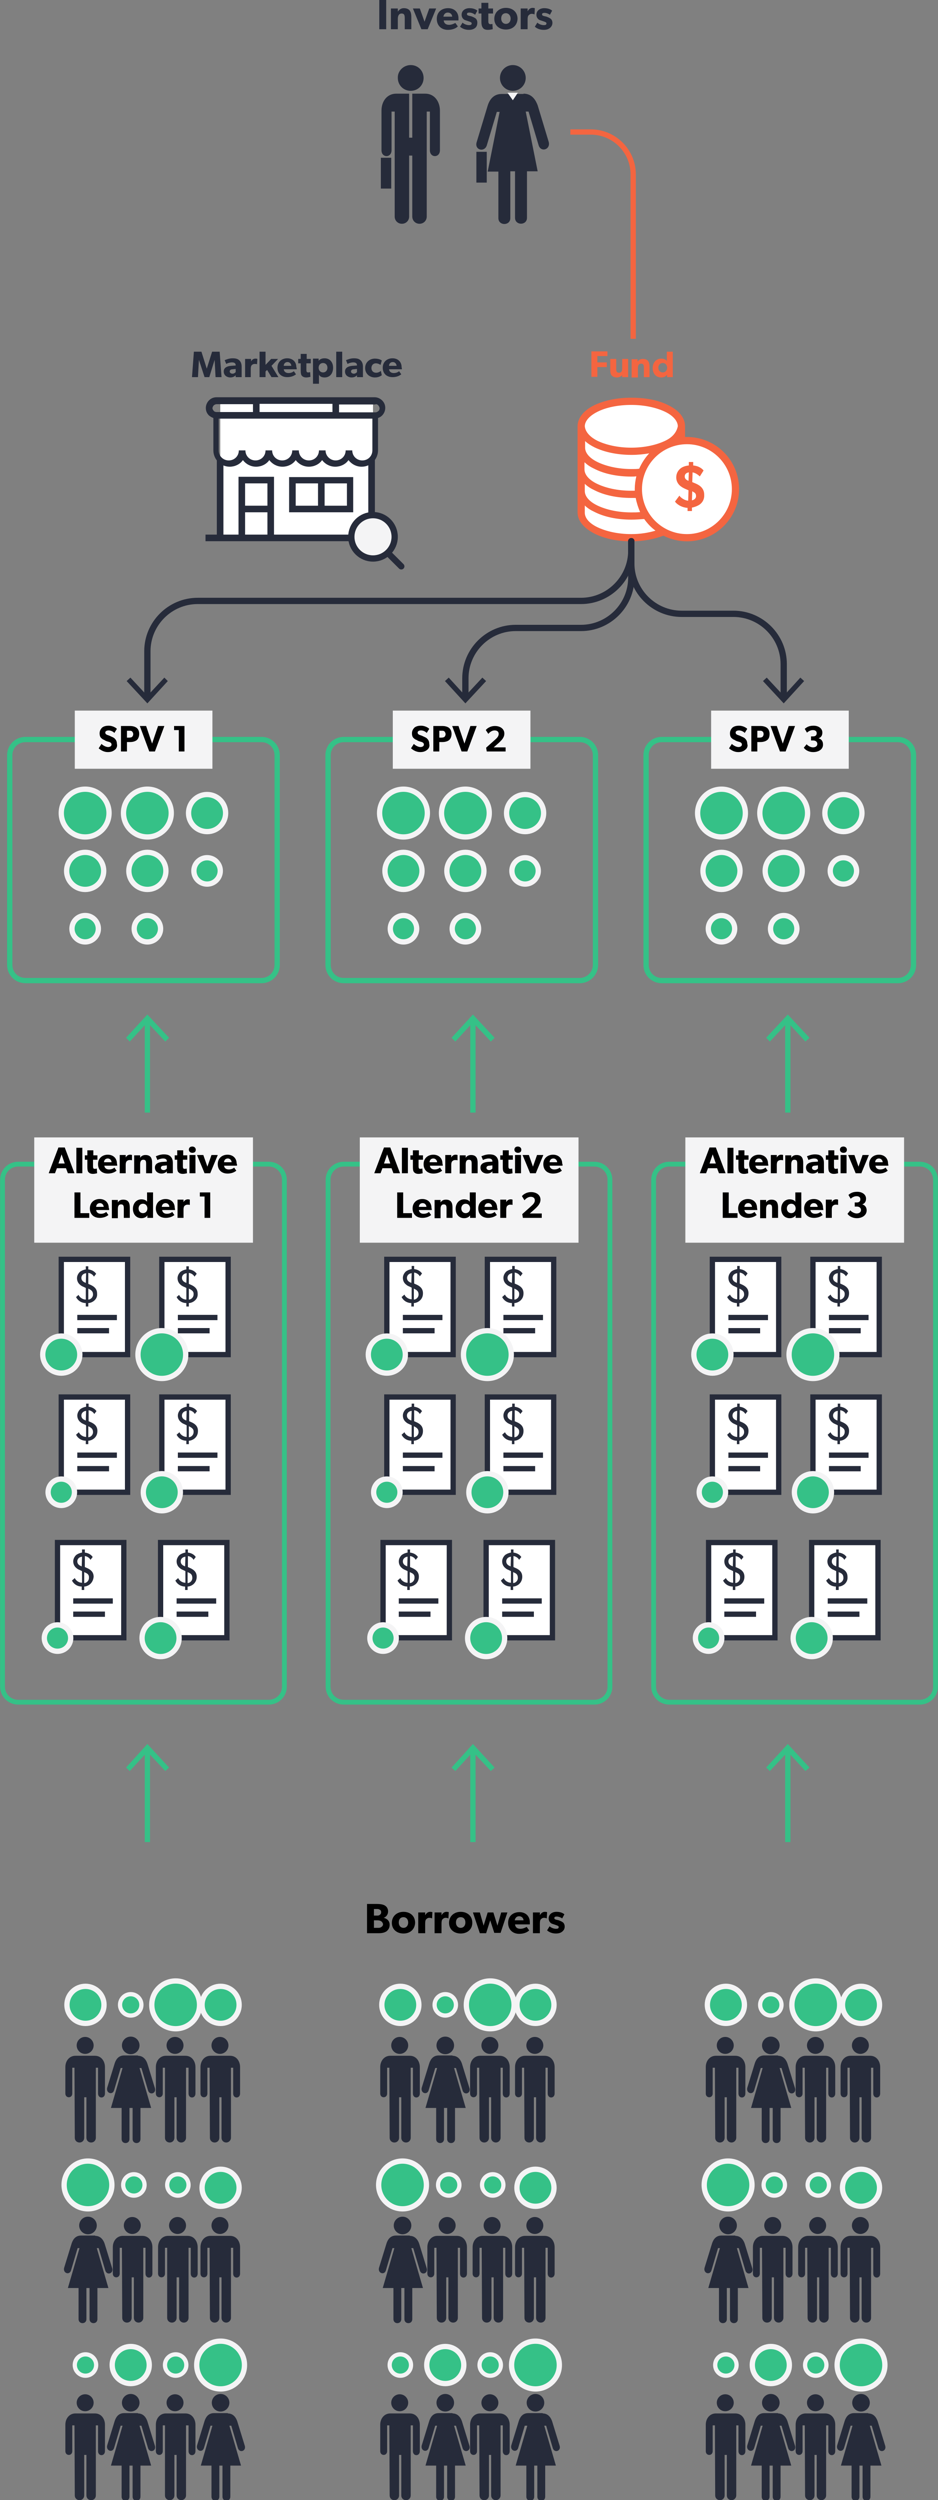 <?xml version="1.0" encoding="utf-8"?>
<!-- Generator: Adobe Illustrator 21.1.0, SVG Export Plug-In . SVG Version: 6.00 Build 0)  -->
<svg version="1.1" id="Layer_1" xmlns="http://www.w3.org/2000/svg" xmlns:xlink="http://www.w3.org/1999/xlink" x="0px" y="0px"
	 width="298.5px" height="795.5px" viewBox="0 0 298.5 795.5" style="enable-background:new 0 0 298.5 795.5;" xml:space="preserve"
	>
<rect x="0" y="0" width="298.5" height="795.5" fill="#808080" stroke="none"/>
<style type="text/css">
	.st0{fill:#FFFFFF;}
	.st1{fill:none;stroke:#35C187;stroke-width:1.636;stroke-miterlimit:10;}
	.st2{fill:#FFFFFF;stroke:#262B3A;stroke-width:1.636;stroke-miterlimit:10;}
	.st3{fill:#262B3A;}
	.st4{fill:none;stroke:#262B3A;stroke-width:1.636;stroke-miterlimit:10;}
	.st5{fill:#35C187;stroke:#F4F4F5;stroke-width:1.636;stroke-miterlimit:10;}
	.st6{fill:#F4F4F5;}
	.st7{fill:none;stroke:#F46540;stroke-width:1.636;stroke-miterlimit:10;}
	.st8{fill:#F46540;}
	.st9{fill:#35C187;}
	.st10{fill:none;stroke:#F46540;stroke-width:2.454;stroke-miterlimit:10;}
	.st11{fill:none;stroke:#F46540;stroke-width:3.271;stroke-linecap:round;stroke-linejoin:round;stroke-miterlimit:10;}
	.st12{fill:#35C187;stroke:#F4F4F5;stroke-width:1.309;stroke-miterlimit:10;}
	.st13{fill:none;stroke:#35C187;stroke-width:1.636;stroke-miterlimit:10;stroke-dasharray:9.818,9.818;}
	.st14{fill:none;stroke:#35C187;stroke-width:1.685;stroke-miterlimit:10;}
	.st15{fill:#35C187;stroke:#F4F4F5;stroke-width:1.685;stroke-miterlimit:10;}
	.st16{fill:#35C187;stroke:#F4F4F5;stroke-width:1.348;stroke-miterlimit:10;}
	.st17{fill:none;stroke:#35C187;stroke-width:1.529;stroke-miterlimit:10;}
	.st18{fill:#FFFFFF;stroke:#262B3A;stroke-width:1.685;stroke-miterlimit:10;}
	.st19{fill:none;stroke:#262B3A;stroke-width:1.685;stroke-miterlimit:10;}
	.st20{fill:none;stroke:#F46540;stroke-width:1.775;stroke-miterlimit:10;}
	.st21{fill:none;stroke:#F46540;stroke-width:2.367;stroke-linecap:round;stroke-linejoin:round;stroke-miterlimit:10;}
	.st22{fill:none;stroke:#F46540;stroke-width:1.685;stroke-miterlimit:10;}
	.st23{fill:#F4F4F5;stroke:#262B3A;stroke-width:2;stroke-miterlimit:10;}
	.st24{fill:#F4F4F5;stroke:#262B3A;stroke-width:2;stroke-linecap:round;stroke-linejoin:round;stroke-miterlimit:10;}
	.st25{fill:none;stroke:#262B3A;stroke-width:2;stroke-linecap:round;stroke-linejoin:round;}
	.st26{fill:none;stroke:#262B3A;stroke-width:2.862;stroke-linecap:round;stroke-linejoin:round;stroke-miterlimit:10;}
</style>
<g>
	<g>
		<path class="st14" d="M83.2,312H8.1c-2.8,0-5-2.2-5-5v-66.7c0-2.8,2.2-5,5-5h75.1c2.8,0,5,2.2,5,5V307C88.2,309.8,86,312,83.2,312
			z"/>
		<g>
			<g>
				<circle class="st15" cx="46.9" cy="258.7" r="7.6"/>
				<circle class="st15" cx="27.1" cy="258.7" r="7.6"/>
				<circle class="st15" cx="65.9" cy="258.7" r="5.9"/>
			</g>
			<g>
				<circle class="st15" cx="27.1" cy="295.5" r="4.2"/>
				<circle class="st15" cx="46.9" cy="295.5" r="4.2"/>
			</g>
			<g>
				<circle class="st15" cx="65.9" cy="277.1" r="4.2"/>
				<circle class="st15" cx="46.9" cy="277.1" r="5.9"/>
				<circle class="st15" cx="27.1" cy="277.1" r="5.9"/>
			</g>
		</g>
		<rect x="23.8" y="226.1" class="st6" width="43.8" height="18.5"/>
		<g>
			<g>
				<path d="M36.5,238.6c-0.6,0.5-1.3,0.7-2.2,0.7c-1.2,0-2.2-0.6-2.9-1.2l0.9-1.4c0.6,0.6,1.5,1,2.1,1c0.6,0,1.1-0.3,1.1-0.8
					c0-0.6-0.6-0.8-1-0.9c-0.4-0.1-1-0.3-1.2-0.5c-0.2-0.1-0.6-0.2-1-0.6c-0.4-0.3-0.6-0.8-0.6-1.6c0-0.8,0.4-1.4,0.8-1.8
					c0.5-0.4,1.2-0.6,2.1-0.6c0.9,0,2,0.4,2.6,1l-0.8,1.3c-0.5-0.5-1.2-0.8-1.8-0.8s-1.1,0.2-1.1,0.7c0,0.5,0.5,0.7,0.8,0.8
					c0.4,0.1,1,0.4,1.2,0.5c0.2,0.1,0.8,0.3,1.1,0.7c0.3,0.3,0.6,0.8,0.6,1.6C37.4,237.4,37.1,238.2,36.5,238.6z"/>
				<path d="M43.5,235.5c-0.5,0.4-1.3,0.6-2.1,0.6h-1v3h-1.9V231h2.9c0.8,0,1.6,0.2,2.1,0.6c0.5,0.4,0.8,1.1,0.8,1.9
					S44,235.1,43.5,235.5z M42,232.7c-0.2-0.2-0.5-0.2-0.9-0.2h-0.7v2.2h0.7c0.4,0,0.7-0.1,0.9-0.2c0.2-0.2,0.4-0.5,0.4-0.9
					S42.2,232.9,42,232.7z"/>
				<path d="M52.3,231l-3,8.1h-1.8l-3-8.1h2l1.9,5.6l1.9-5.6H52.3z"/>
				<path d="M58.7,239.1h-1.8v-6.8h-1.5V231h3.3V239.1z"/>
			</g>
		</g>
		<path class="st14" d="M184.5,312h-75.1c-2.8,0-5-2.2-5-5v-66.7c0-2.8,2.2-5,5-5h75.1c2.8,0,5,2.2,5,5V307
			C189.5,309.8,187.2,312,184.5,312z"/>
		<g>
			<g>
				<circle class="st15" cx="148.1" cy="258.7" r="7.6"/>
				<circle class="st15" cx="128.4" cy="258.7" r="7.6"/>
				<circle class="st15" cx="167.1" cy="258.7" r="5.9"/>
			</g>
			<g>
				<circle class="st15" cx="128.4" cy="295.5" r="4.2"/>
				<circle class="st15" cx="148.1" cy="295.5" r="4.2"/>
			</g>
			<g>
				<circle class="st15" cx="167.1" cy="277.1" r="4.2"/>
				<circle class="st15" cx="148.1" cy="277.1" r="5.9"/>
				<circle class="st15" cx="128.4" cy="277.1" r="5.9"/>
			</g>
		</g>
		<rect x="125" y="226.1" class="st6" width="43.8" height="18.5"/>
		<g>
			<g>
				<path d="M135.9,238.6c-0.6,0.5-1.3,0.7-2.2,0.7c-1.2,0-2.2-0.6-2.9-1.2l0.9-1.4c0.6,0.6,1.5,1,2.1,1c0.6,0,1.1-0.3,1.1-0.8
					c0-0.6-0.6-0.8-1-0.9c-0.4-0.1-1-0.3-1.2-0.5c-0.2-0.1-0.6-0.2-1-0.6c-0.4-0.3-0.6-0.8-0.6-1.6c0-0.8,0.4-1.4,0.8-1.8
					c0.5-0.4,1.2-0.6,2.1-0.6c0.9,0,2,0.4,2.6,1l-0.8,1.3c-0.5-0.5-1.2-0.8-1.8-0.8s-1.1,0.2-1.1,0.7c0,0.5,0.5,0.7,0.8,0.8
					c0.4,0.1,1,0.4,1.2,0.5c0.2,0.1,0.8,0.3,1.1,0.7c0.3,0.3,0.6,0.8,0.6,1.6C136.8,237.4,136.5,238.2,135.9,238.6z"/>
				<path d="M142.9,235.5c-0.5,0.4-1.3,0.6-2.1,0.6h-1v3h-1.9V231h2.9c0.8,0,1.6,0.2,2.1,0.6c0.5,0.4,0.8,1.1,0.8,1.9
					S143.4,235.1,142.9,235.5z M141.4,232.7c-0.2-0.2-0.5-0.2-0.9-0.2h-0.7v2.2h0.7c0.4,0,0.7-0.1,0.9-0.2c0.2-0.2,0.4-0.5,0.4-0.9
					S141.6,232.9,141.4,232.7z"/>
				<path d="M151.7,231l-3,8.1h-1.8l-3-8.1h2l1.9,5.6l1.9-5.6H151.7z"/>
				<path d="M160.9,239.1h-6l-0.2-1.2l2.8-2.5c0.8-0.7,1.2-1.2,1.2-1.9c0-0.7-0.5-1.1-1.3-1.1c-0.8,0-1.5,0.5-2,1.1l-0.8-1.2
					c0.1-0.2,1.1-1.3,2.9-1.3c1.8,0,3,1,3,2.4c0,1.4-1.1,2.3-1.7,2.9l-1.7,1.5h3.8V239.1z"/>
			</g>
		</g>
		<path class="st14" d="M285.7,312h-75.1c-2.8,0-5-2.2-5-5v-66.7c0-2.8,2.2-5,5-5h75.1c2.8,0,5,2.2,5,5V307
			C290.7,309.8,288.5,312,285.7,312z"/>
		<g>
			<g>
				<circle class="st15" cx="249.4" cy="258.7" r="7.6"/>
				<circle class="st15" cx="229.6" cy="258.7" r="7.6"/>
				<circle class="st15" cx="268.4" cy="258.7" r="5.9"/>
			</g>
			<g>
				<circle class="st15" cx="229.6" cy="295.5" r="4.2"/>
				<circle class="st15" cx="249.4" cy="295.5" r="4.2"/>
			</g>
			<g>
				<circle class="st15" cx="268.4" cy="277.1" r="4.2"/>
				<circle class="st15" cx="249.4" cy="277.1" r="5.9"/>
				<circle class="st15" cx="229.6" cy="277.1" r="5.9"/>
			</g>
		</g>
		<rect x="226.3" y="226.1" class="st6" width="43.8" height="18.5"/>
		<g>
			<g>
				<path d="M237.1,238.6c-0.6,0.5-1.3,0.7-2.2,0.7c-1.2,0-2.2-0.6-2.9-1.2l0.9-1.4c0.6,0.6,1.5,1,2.1,1c0.6,0,1.1-0.3,1.1-0.8
					c0-0.6-0.6-0.8-1-0.9c-0.4-0.1-1-0.3-1.2-0.5c-0.2-0.1-0.6-0.2-1-0.6c-0.4-0.3-0.6-0.8-0.6-1.6c0-0.8,0.4-1.4,0.8-1.8
					c0.5-0.4,1.2-0.6,2.1-0.6c0.9,0,2,0.4,2.6,1l-0.8,1.3c-0.5-0.5-1.2-0.8-1.8-0.8s-1.1,0.2-1.1,0.7c0,0.5,0.5,0.7,0.8,0.8
					c0.4,0.1,1,0.4,1.2,0.5c0.2,0.1,0.8,0.3,1.1,0.7c0.3,0.3,0.6,0.8,0.6,1.6C238.1,237.4,237.7,238.2,237.1,238.6z"/>
				<path d="M244.1,235.5c-0.5,0.4-1.3,0.6-2.1,0.6h-1v3h-1.9V231h2.9c0.8,0,1.6,0.2,2.1,0.6c0.5,0.4,0.8,1.1,0.8,1.9
					S244.7,235.1,244.1,235.5z M242.6,232.7c-0.2-0.2-0.5-0.2-0.9-0.2H241v2.2h0.7c0.4,0,0.7-0.1,0.9-0.2c0.2-0.2,0.4-0.5,0.4-0.9
					S242.9,232.9,242.6,232.7z"/>
				<path d="M253,231l-3,8.1h-1.8l-3-8.1h2l1.9,5.6l1.9-5.6H253z"/>
				<path d="M258.8,239.3c-1.7,0-2.7-0.9-3-1.4l0.9-1.1c0.3,0.4,1.2,1,2,1c0.8,0,1.4-0.4,1.4-1.1c0-0.7-0.6-1.1-1.3-1.1h-0.7v-1.3
					h0.7c0.6,0,1.1-0.3,1.1-1s-0.5-1-1.2-1s-1.3,0.3-1.9,0.8l-0.7-1.2c0.6-0.5,1.3-1,2.8-1c1.5,0,2.8,0.8,2.8,2.2
					c0,1.1-0.6,1.6-1.2,1.8v0c0.7,0.2,1.4,0.8,1.4,1.9C262,238.4,260.5,239.3,258.8,239.3z"/>
			</g>
		</g>
	</g>
	<g>
		<path d="M123,614.5c-0.6,0.4-1.4,0.6-2.4,0.6h-3.8v-9.3h3.2c0.8,0,1.7,0.1,2.3,0.4s1.2,0.9,1.2,2c0,1-0.7,1.8-1.4,2v0
			c1.2,0.3,1.9,1.1,1.9,2.2C124,613.4,123.6,614,123,614.5z M120.8,607.6c-0.3-0.2-0.5-0.2-1-0.2H119v2.1h0.8c0.5,0,0.8,0,1-0.2
			c0.3-0.2,0.5-0.4,0.5-0.9C121.3,608,121.1,607.7,120.8,607.6z M121.3,611.3c-0.3-0.2-0.7-0.3-1.2-0.3H119v2.4h1.2
			c0.5,0,0.8,0,1.2-0.3c0.3-0.2,0.5-0.5,0.5-0.9C121.8,611.8,121.6,611.5,121.3,611.3z"/>
		<path d="M128.4,615.2c-2.1,0-3.7-1.3-3.7-3.4c0-2.1,1.6-3.5,3.7-3.5c2.1,0,3.7,1.3,3.7,3.5C132,613.9,130.5,615.2,128.4,615.2z
			 M128.4,610c-1,0-1.5,0.7-1.5,1.7c0,1,0.6,1.7,1.5,1.7c0.9,0,1.5-0.7,1.5-1.7C129.9,610.7,129.3,610,128.4,610z"/>
		<path d="M137.5,610.4L137.5,610.4c-0.2-0.1-0.5-0.2-0.9-0.2c-0.5,0-0.8,0.3-1,0.5c-0.2,0.2-0.3,0.6-0.3,1.4v3h-2.2v-6.6h2.2l0,0.9
			h0c0.4-0.7,0.9-1.1,1.6-1.1c0.4,0,0.7,0.1,0.7,0.1L137.5,610.4z"/>
		<path d="M142.7,610.4L142.7,610.4c-0.2-0.1-0.5-0.2-0.9-0.2c-0.5,0-0.8,0.3-1,0.5c-0.2,0.2-0.3,0.6-0.3,1.4v3h-2.2v-6.6h2.2l0,0.9
			h0c0.4-0.7,0.9-1.1,1.6-1.1c0.4,0,0.7,0.1,0.7,0.1L142.7,610.4z"/>
		<path d="M146.6,615.2c-2.1,0-3.7-1.3-3.7-3.4c0-2.1,1.6-3.5,3.7-3.5c2.1,0,3.7,1.3,3.7,3.5C150.3,613.9,148.7,615.2,146.6,615.2z
			 M146.6,610c-1,0-1.5,0.7-1.5,1.7c0,1,0.6,1.7,1.5,1.7c0.9,0,1.5-0.7,1.5-1.7C148.1,610.7,147.6,610,146.6,610z"/>
		<path d="M161.5,608.4l-2.2,6.6h-2L156,611l-1.3,4.1h-2l-2.2-6.6h2.2l1.2,4.2l1.3-4.2h1.8l1.3,4.2l1.2-4.2H161.5z"/>
		<path d="M168.6,612.3h-4.7c0.1,1,0.8,1.4,1.7,1.4c0.9,0,1.6-0.4,2-0.6l0.8,1.1c-0.2,0.2-1.1,1.1-3.2,1.1c-2,0-3.5-1.3-3.5-3.5
			s1.6-3.4,3.6-3.4s3.3,1.3,3.3,3.2C168.6,611.9,168.6,612.3,168.6,612.3z M166.6,611c0-0.6-0.5-1.3-1.4-1.3c-0.9,0-1.3,0.7-1.4,1.3
			H166.6z"/>
		<path d="M174,610.4L174,610.4c-0.2-0.1-0.5-0.2-0.9-0.2c-0.5,0-0.8,0.3-1,0.5c-0.2,0.2-0.3,0.6-0.3,1.4v3h-2.2v-6.6h2.2l0,0.9h0
			c0.4-0.7,0.9-1.1,1.6-1.1c0.4,0,0.7,0.1,0.7,0.1L174,610.4z"/>
		<path d="M178.9,614.6c-0.5,0.4-1.1,0.6-2,0.6c-1,0-2-0.3-2.8-1l0.8-1.3c0.5,0.5,1.4,0.8,2,0.8s0.9-0.1,0.9-0.6
			c0-0.4-1-0.6-1.2-0.7c-0.3-0.1-0.6-0.2-0.9-0.3c-0.3-0.1-1.1-0.6-1.1-1.7c0-1.3,1.1-2.1,2.5-2.1c1.4,0,2.2,0.5,2.5,0.8l-0.7,1.3
			c-0.4-0.3-1.1-0.6-1.7-0.6c-0.5,0-0.8,0.1-0.8,0.5s0.5,0.5,1,0.6s0.7,0.2,0.9,0.3c0.3,0.1,0.6,0.3,0.9,0.5
			c0.2,0.2,0.5,0.6,0.5,1.3C179.7,613.7,179.4,614.2,178.9,614.6z"/>
	</g>
	<g>
		<g>
			<line class="st14" x1="250.7" y1="586.1" x2="250.7" y2="556.8"/>
			<g>
				<polygon class="st9" points="257.6,562.4 256.3,563.5 250.7,557.4 245,563.5 243.8,562.4 250.7,554.9 				"/>
			</g>
		</g>
	</g>
	<g>
		<g>
			<line class="st14" x1="150.5" y1="586.1" x2="150.5" y2="556.8"/>
			<g>
				<polygon class="st9" points="157.4,562.4 156.2,563.5 150.5,557.4 144.9,563.5 143.7,562.4 150.5,554.9 				"/>
			</g>
		</g>
	</g>
	<g>
		<g>
			<line class="st14" x1="46.9" y1="586.1" x2="46.9" y2="556.8"/>
			<g>
				<polygon class="st9" points="53.8,562.4 52.6,563.5 46.9,557.4 41.3,563.5 40.1,562.4 46.9,554.9 				"/>
			</g>
		</g>
	</g>
	<g>
		<g>
			<line class="st14" x1="250.7" y1="354" x2="250.7" y2="324.7"/>
			<g>
				<polygon class="st9" points="257.6,330.2 256.3,331.4 250.7,325.3 245,331.4 243.8,330.2 250.7,322.8 				"/>
			</g>
		</g>
	</g>
	<g>
		<g>
			<line class="st14" x1="150.5" y1="354" x2="150.5" y2="324.7"/>
			<g>
				<polygon class="st9" points="157.4,330.2 156.2,331.4 150.5,325.3 144.9,331.4 143.7,330.2 150.5,322.8 				"/>
			</g>
		</g>
	</g>
	<g>
		<g>
			<line class="st14" x1="46.9" y1="354" x2="46.9" y2="324.7"/>
			<g>
				<polygon class="st9" points="53.8,330.2 52.6,331.4 46.9,325.3 41.3,331.4 40.1,330.2 46.9,322.8 				"/>
			</g>
		</g>
	</g>
	<g>
		<g>
			<circle class="st15" cx="70.2" cy="752.5" r="7.6"/>
			<circle class="st16" cx="27.2" cy="752.5" r="3.4"/>
			<circle class="st16" cx="55.9" cy="752.5" r="3.4"/>
			<g>
				<circle class="st3" cx="27.1" cy="764.5" r="2.7"/>
				<path class="st3" d="M23.8,794c0,0.9,0.7,1.5,1.5,1.5c0.9,0,1.5-0.7,1.5-1.5l0-12.9h0.7l0,12.9c0,0.9,0.7,1.5,1.5,1.5
					c0.9,0,1.5-0.7,1.5-1.5l0-22.3h0.7v8.2c0,1.7,2.2,1.7,2.2,0v-8.4c0-1.8-1.1-3.6-3.2-3.6l-6.2,0c-1.9,0-3.2,1.6-3.2,3.6v8.4
					c0,1.6,2.2,1.6,2.2,0v-8.2h0.7L23.8,794z"/>
			</g>
			<g>
				<circle class="st3" cx="55.7" cy="764.5" r="2.7"/>
				<path class="st3" d="M52.5,794c0,0.9,0.7,1.5,1.5,1.5c0.9,0,1.5-0.7,1.5-1.5l0-12.9h0.7l0,12.9c0,0.9,0.7,1.5,1.5,1.5
					s1.5-0.7,1.5-1.5l0-22.3H60v8.2c0,1.7,2.2,1.7,2.2,0v-8.4c0-1.8-1.1-3.6-3.2-3.6l-6.2,0c-1.9,0-3.2,1.6-3.2,3.6v8.4
					c0,1.6,2.2,1.6,2.2,0v-8.2h0.7L52.5,794z"/>
			</g>
			<circle class="st15" cx="41.6" cy="752.5" r="5.9"/>
			<g>
				<path class="st3" d="M72.5,767.9c1.9,0,2.7,1.6,3,2.5l2.4,7.8c0.5,1.7-1.7,2.4-2.2,0.7l-2.1-7.1H73l3.7,12.7h-3.4v9.9
					c0,1.7-2.5,1.7-2.5,0v-9.9h-1l0,9.9c0,1.7-2.5,1.7-2.5,0l0-9.9h-3.4l3.7-12.7h-0.6l-2.1,7.1c-0.5,1.6-2.6,0.9-2.2-0.8l2.4-7.8
					c0.3-0.9,1-2.5,3-2.5H72.5z"/>
				<circle class="st3" cx="70.2" cy="764.5" r="2.8"/>
			</g>
			<g>
				<path class="st3" d="M43.9,767.9c1.9,0,2.7,1.6,3,2.5l2.4,7.8c0.5,1.7-1.7,2.4-2.2,0.7l-2.1-7.1h-0.6l3.7,12.7h-3.4v9.9
					c0,1.7-2.5,1.7-2.5,0v-9.9h-1l0,9.9c0,1.7-2.5,1.7-2.5,0l0-9.9h-3.4l3.7-12.7h-0.6l-2.1,7.1c-0.5,1.6-2.6,0.9-2.2-0.8l2.4-7.8
					c0.3-0.9,1-2.5,3-2.5H43.9z"/>
				<circle class="st3" cx="41.6" cy="764.5" r="2.8"/>
			</g>
		</g>
		<g>
			<circle class="st15" cx="28" cy="695.2" r="7.6"/>
			<circle class="st16" cx="42.6" cy="695.2" r="3.4"/>
			<circle class="st16" cx="56.6" cy="695.2" r="3.4"/>
			<g>
				<circle class="st3" cx="42.1" cy="708.1" r="2.7"/>
				<path class="st3" d="M38.9,737.5c0,0.9,0.7,1.5,1.5,1.5c0.9,0,1.5-0.7,1.5-1.5l0-12.9h0.7l0,12.9c0,0.9,0.7,1.5,1.5,1.5
					s1.5-0.7,1.5-1.5l0-22.3h0.7v8.2c0,1.7,2.2,1.7,2.2,0V715c0-1.8-1.1-3.6-3.2-3.6l-6.2,0c-1.9,0-3.2,1.6-3.2,3.6v8.4
					c0,1.6,2.2,1.6,2.2,0v-8.2h0.7L38.9,737.5z"/>
			</g>
			<g>
				<circle class="st3" cx="56.5" cy="708.1" r="2.7"/>
				<path class="st3" d="M53.2,737.5c0,0.9,0.7,1.5,1.5,1.5c0.9,0,1.5-0.7,1.5-1.5l0-12.9H57l0,12.9c0,0.9,0.7,1.5,1.5,1.5
					c0.9,0,1.5-0.7,1.5-1.5l0-22.3h0.7v8.2c0,1.7,2.2,1.7,2.2,0V715c0-1.8-1.1-3.6-3.2-3.6l-6.2,0c-1.9,0-3.2,1.6-3.2,3.6v8.4
					c0,1.6,2.2,1.6,2.2,0v-8.2h0.7L53.2,737.5z"/>
			</g>
			<g>
				<g>
					<circle class="st3" cx="70" cy="708.1" r="2.7"/>
					<path class="st3" d="M66.8,737.5c0,0.9,0.7,1.5,1.5,1.5c0.9,0,1.5-0.7,1.5-1.5l0-12.9h0.7l0,12.9c0,0.9,0.7,1.5,1.5,1.5
						s1.5-0.7,1.5-1.5l0-22.3h0.7v8.2c0,1.7,2.2,1.7,2.2,0V715c0-1.8-1.1-3.6-3.2-3.6l-6.2,0c-1.9,0-3.2,1.6-3.2,3.6v8.4
						c0,1.6,2.2,1.6,2.2,0v-8.2h0.7L66.8,737.5z"/>
				</g>
				<circle class="st15" cx="70.2" cy="696.1" r="5.9"/>
			</g>
			<g>
				<path class="st3" d="M30.3,711.4c1.9,0,2.7,1.6,3,2.5l2.4,7.8c0.5,1.7-1.7,2.4-2.2,0.7l-2.1-7.1h-0.6l3.7,12.7H31v9.9
					c0,1.7-2.5,1.7-2.5,0v-9.9h-1l0,9.9c0,1.7-2.5,1.7-2.5,0l0-9.9h-3.4l3.7-12.7h-0.6l-2.1,7.1c-0.5,1.6-2.6,0.9-2.2-0.8l2.4-7.8
					c0.3-0.9,1-2.5,3-2.5H30.3z"/>
				<circle class="st3" cx="28" cy="708.1" r="2.8"/>
			</g>
		</g>
		<g>
			<circle class="st15" cx="55.9" cy="637.9" r="7.6"/>
			<circle class="st16" cx="41.6" cy="637.9" r="3.4"/>
			<g>
				<circle class="st3" cx="27.1" cy="650.8" r="2.7"/>
				<path class="st3" d="M23.8,680.2c0,0.9,0.7,1.5,1.5,1.5c0.9,0,1.5-0.7,1.5-1.5l0-12.9h0.7l0,12.9c0,0.9,0.7,1.5,1.5,1.5
					c0.9,0,1.5-0.7,1.5-1.5l0-22.3h0.7v8.2c0,1.7,2.2,1.7,2.2,0v-8.4c0-1.8-1.1-3.6-3.2-3.6l-6.2,0c-1.9,0-3.2,1.6-3.2,3.6v8.4
					c0,1.6,2.2,1.6,2.2,0v-8.2h0.7L23.8,680.2z"/>
			</g>
			<g>
				<circle class="st3" cx="55.7" cy="650.8" r="2.7"/>
				<path class="st3" d="M52.5,680.2c0,0.9,0.7,1.5,1.5,1.5c0.9,0,1.5-0.7,1.5-1.5l0-12.9h0.7l0,12.9c0,0.9,0.7,1.5,1.5,1.5
					s1.5-0.7,1.5-1.5l0-22.3H60v8.2c0,1.7,2.2,1.7,2.2,0v-8.4c0-1.8-1.1-3.6-3.2-3.6l-6.2,0c-1.9,0-3.2,1.6-3.2,3.6v8.4
					c0,1.6,2.2,1.6,2.2,0v-8.2h0.7L52.5,680.2z"/>
			</g>
			<g>
				<circle class="st3" cx="70" cy="650.8" r="2.7"/>
				<path class="st3" d="M66.8,680.2c0,0.9,0.7,1.5,1.5,1.5c0.9,0,1.5-0.7,1.5-1.5l0-12.9h0.7l0,12.9c0,0.9,0.7,1.5,1.5,1.5
					s1.5-0.7,1.5-1.5l0-22.3h0.7v8.2c0,1.7,2.2,1.7,2.2,0v-8.4c0-1.8-1.1-3.6-3.2-3.6l-6.2,0c-1.9,0-3.2,1.6-3.2,3.6v8.4
					c0,1.6,2.2,1.6,2.2,0v-8.2h0.7L66.8,680.2z"/>
			</g>
			<circle class="st15" cx="27.2" cy="637.9" r="5.9"/>
			<circle class="st15" cx="70.2" cy="637.9" r="5.9"/>
			<g>
				<path class="st3" d="M43.9,654.1c1.9,0,2.7,1.6,3,2.5l2.4,7.8c0.5,1.7-1.7,2.4-2.2,0.7l-2.1-7.1h-0.6l3.7,12.7h-3.4v9.9
					c0,1.7-2.5,1.7-2.5,0v-9.9h-1l0,9.9c0,1.7-2.5,1.7-2.5,0l0-9.9h-3.4l3.7-12.7h-0.6l-2.1,7.1c-0.5,1.6-2.6,0.9-2.2-0.8l2.4-7.8
					c0.3-0.9,1-2.5,3-2.5H43.9z"/>
				<circle class="st3" cx="41.6" cy="650.8" r="2.8"/>
			</g>
		</g>
	</g>
	<g>
		<g>
			<circle class="st15" cx="170.4" cy="752.5" r="7.6"/>
			<circle class="st16" cx="127.4" cy="752.5" r="3.4"/>
			<circle class="st16" cx="156" cy="752.5" r="3.4"/>
			<g>
				<circle class="st3" cx="127.2" cy="764.5" r="2.7"/>
				<path class="st3" d="M124,794c0,0.9,0.7,1.5,1.5,1.5c0.9,0,1.5-0.7,1.5-1.5l0-12.9h0.7l0,12.9c0,0.9,0.7,1.5,1.5,1.5
					c0.9,0,1.5-0.7,1.5-1.5l0-22.3h0.7v8.2c0,1.7,2.2,1.7,2.2,0v-8.4c0-1.8-1.1-3.6-3.2-3.6l-6.2,0c-1.9,0-3.2,1.6-3.2,3.6v8.4
					c0,1.6,2.2,1.6,2.2,0v-8.2h0.7L124,794z"/>
			</g>
			<g>
				<circle class="st3" cx="155.9" cy="764.5" r="2.7"/>
				<path class="st3" d="M152.6,794c0,0.9,0.7,1.5,1.5,1.5c0.9,0,1.5-0.7,1.5-1.5l0-12.9h0.7l0,12.9c0,0.9,0.7,1.5,1.5,1.5
					s1.5-0.7,1.5-1.5l0-22.3h0.7v8.2c0,1.7,2.2,1.7,2.2,0v-8.4c0-1.8-1.1-3.6-3.2-3.6l-6.2,0c-1.9,0-3.2,1.6-3.2,3.6v8.4
					c0,1.6,2.2,1.6,2.2,0v-8.2h0.7L152.6,794z"/>
			</g>
			<circle class="st15" cx="141.7" cy="752.5" r="5.9"/>
			<g>
				<path class="st3" d="M172.7,767.9c1.9,0,2.7,1.6,3,2.5l2.4,7.8c0.5,1.7-1.7,2.4-2.2,0.7l-2.1-7.1h-0.6l3.7,12.7h-3.4v9.9
					c0,1.7-2.5,1.7-2.5,0v-9.9h-1l0,9.9c0,1.7-2.5,1.7-2.5,0l0-9.9h-3.4l3.7-12.7H167l-2.1,7.1c-0.5,1.6-2.6,0.9-2.2-0.8l2.4-7.8
					c0.3-0.9,1-2.5,3-2.5H172.7z"/>
				<circle class="st3" cx="170.4" cy="764.5" r="2.8"/>
			</g>
			<g>
				<path class="st3" d="M144,767.9c1.9,0,2.7,1.6,3,2.5l2.4,7.8c0.5,1.7-1.7,2.4-2.2,0.7l-2.1-7.1h-0.6l3.7,12.7h-3.4v9.9
					c0,1.7-2.5,1.7-2.5,0v-9.9h-1l0,9.9c0,1.7-2.5,1.7-2.5,0l0-9.9h-3.4l3.7-12.7h-0.6l-2.1,7.1c-0.5,1.6-2.6,0.9-2.2-0.8l2.4-7.8
					c0.3-0.9,1-2.5,3-2.5H144z"/>
				<circle class="st3" cx="141.7" cy="764.5" r="2.8"/>
			</g>
		</g>
		<g>
			<circle class="st15" cx="128.1" cy="695.2" r="7.6"/>
			<circle class="st16" cx="142.8" cy="695.2" r="3.4"/>
			<circle class="st16" cx="156.8" cy="695.2" r="3.4"/>
			<g>
				<circle class="st3" cx="142.3" cy="708.1" r="2.7"/>
				<path class="st3" d="M139,737.5c0,0.9,0.7,1.5,1.5,1.5c0.9,0,1.5-0.7,1.5-1.5l0-12.9h0.7l0,12.9c0,0.9,0.7,1.5,1.5,1.5
					c0.9,0,1.5-0.7,1.5-1.5l0-22.3h0.7v8.2c0,1.7,2.2,1.7,2.2,0V715c0-1.8-1.1-3.6-3.2-3.6l-6.2,0c-1.9,0-3.2,1.6-3.2,3.6v8.4
					c0,1.6,2.2,1.6,2.2,0v-8.2h0.7L139,737.5z"/>
			</g>
			<g>
				<circle class="st3" cx="156.6" cy="708.1" r="2.7"/>
				<path class="st3" d="M153.4,737.5c0,0.9,0.7,1.5,1.5,1.5c0.9,0,1.5-0.7,1.5-1.5l0-12.9h0.7l0,12.9c0,0.9,0.7,1.5,1.5,1.5
					c0.9,0,1.5-0.7,1.5-1.5l0-22.3h0.7v8.2c0,1.7,2.2,1.7,2.2,0V715c0-1.8-1.1-3.6-3.2-3.6l-6.2,0c-1.9,0-3.2,1.6-3.2,3.6v8.4
					c0,1.6,2.2,1.6,2.2,0v-8.2h0.7L153.4,737.5z"/>
			</g>
			<g>
				<g>
					<circle class="st3" cx="170.2" cy="708.1" r="2.7"/>
					<path class="st3" d="M166.9,737.5c0,0.9,0.7,1.5,1.5,1.5c0.9,0,1.5-0.7,1.5-1.5l0-12.9h0.7l0,12.9c0,0.9,0.7,1.5,1.5,1.5
						c0.9,0,1.5-0.7,1.5-1.5l0-22.3h0.7v8.2c0,1.7,2.2,1.7,2.2,0V715c0-1.8-1.1-3.6-3.2-3.6l-6.2,0c-1.9,0-3.2,1.6-3.2,3.6v8.4
						c0,1.6,2.2,1.6,2.2,0v-8.2h0.7L166.9,737.5z"/>
				</g>
				<circle class="st15" cx="170.4" cy="696.1" r="5.9"/>
			</g>
			<g>
				<path class="st3" d="M130.4,711.4c1.9,0,2.7,1.6,3,2.5l2.4,7.8c0.5,1.7-1.7,2.4-2.2,0.7l-2.1-7.1h-0.6l3.7,12.7h-3.4v9.9
					c0,1.7-2.5,1.7-2.5,0v-9.9h-1l0,9.9c0,1.7-2.5,1.7-2.5,0l0-9.9h-3.4l3.7-12.7h-0.6l-2.1,7.1c-0.5,1.6-2.6,0.9-2.2-0.8l2.4-7.8
					c0.3-0.9,1-2.5,3-2.5H130.4z"/>
				<circle class="st3" cx="128.1" cy="708.1" r="2.8"/>
			</g>
		</g>
		<g>
			<circle class="st15" cx="156" cy="637.9" r="7.6"/>
			<circle class="st16" cx="141.7" cy="637.9" r="3.4"/>
			<g>
				<circle class="st3" cx="127.2" cy="650.8" r="2.7"/>
				<path class="st3" d="M124,680.2c0,0.9,0.7,1.5,1.5,1.5c0.9,0,1.5-0.7,1.5-1.5l0-12.9h0.7l0,12.9c0,0.9,0.7,1.5,1.5,1.5
					c0.9,0,1.5-0.7,1.5-1.5l0-22.3h0.7v8.2c0,1.7,2.2,1.7,2.2,0v-8.4c0-1.8-1.1-3.6-3.2-3.6l-6.2,0c-1.9,0-3.2,1.6-3.2,3.6v8.4
					c0,1.6,2.2,1.6,2.2,0v-8.2h0.7L124,680.2z"/>
			</g>
			<g>
				<circle class="st3" cx="155.9" cy="650.8" r="2.7"/>
				<path class="st3" d="M152.6,680.2c0,0.9,0.7,1.5,1.5,1.5c0.9,0,1.5-0.7,1.5-1.5l0-12.9h0.7l0,12.9c0,0.9,0.7,1.5,1.5,1.5
					s1.5-0.7,1.5-1.5l0-22.3h0.7v8.2c0,1.7,2.2,1.7,2.2,0v-8.4c0-1.8-1.1-3.6-3.2-3.6l-6.2,0c-1.9,0-3.2,1.6-3.2,3.6v8.4
					c0,1.6,2.2,1.6,2.2,0v-8.2h0.7L152.6,680.2z"/>
			</g>
			<g>
				<circle class="st3" cx="170.2" cy="650.8" r="2.7"/>
				<path class="st3" d="M166.9,680.2c0,0.9,0.7,1.5,1.5,1.5c0.9,0,1.5-0.7,1.5-1.5l0-12.9h0.7l0,12.9c0,0.9,0.7,1.5,1.5,1.5
					c0.9,0,1.5-0.7,1.5-1.5l0-22.3h0.7v8.2c0,1.7,2.2,1.7,2.2,0v-8.4c0-1.8-1.1-3.6-3.2-3.6l-6.2,0c-1.9,0-3.2,1.6-3.2,3.6v8.4
					c0,1.6,2.2,1.6,2.2,0v-8.2h0.7L166.9,680.2z"/>
			</g>
			<circle class="st15" cx="127.4" cy="637.9" r="5.9"/>
			<circle class="st15" cx="170.4" cy="637.9" r="5.9"/>
			<g>
				<path class="st3" d="M144,654.1c1.9,0,2.7,1.6,3,2.5l2.4,7.8c0.5,1.7-1.7,2.4-2.2,0.7l-2.1-7.1h-0.6l3.7,12.7h-3.4v9.9
					c0,1.7-2.5,1.7-2.5,0v-9.9h-1l0,9.9c0,1.7-2.5,1.7-2.5,0l0-9.9h-3.4l3.7-12.7h-0.6l-2.1,7.1c-0.5,1.6-2.6,0.9-2.2-0.8l2.4-7.8
					c0.3-0.9,1-2.5,3-2.5H144z"/>
				<circle class="st3" cx="141.7" cy="650.8" r="2.8"/>
			</g>
		</g>
	</g>
	<g>
		<g>
			<circle class="st15" cx="274" cy="752.5" r="7.6"/>
			<circle class="st16" cx="231" cy="752.5" r="3.4"/>
			<circle class="st16" cx="259.6" cy="752.5" r="3.4"/>
			<g>
				<circle class="st3" cx="230.8" cy="764.5" r="2.7"/>
				<path class="st3" d="M227.6,794c0,0.9,0.7,1.5,1.5,1.5c0.9,0,1.5-0.7,1.5-1.5l0-12.9h0.7l0,12.9c0,0.9,0.7,1.5,1.5,1.5
					s1.5-0.7,1.5-1.5l0-22.3h0.7v8.2c0,1.7,2.2,1.7,2.2,0v-8.4c0-1.8-1.1-3.6-3.2-3.6l-6.2,0c-1.9,0-3.2,1.6-3.2,3.6v8.4
					c0,1.6,2.2,1.6,2.2,0v-8.2h0.7L227.6,794z"/>
			</g>
			<g>
				<circle class="st3" cx="259.5" cy="764.5" r="2.7"/>
				<path class="st3" d="M256.2,794c0,0.9,0.7,1.5,1.5,1.5c0.9,0,1.5-0.7,1.5-1.5l0-12.9h0.7l0,12.9c0,0.9,0.7,1.5,1.5,1.5
					s1.5-0.7,1.5-1.5l0-22.3h0.7v8.2c0,1.7,2.2,1.7,2.2,0v-8.4c0-1.8-1.1-3.6-3.2-3.6l-6.2,0c-1.9,0-3.2,1.6-3.2,3.6v8.4
					c0,1.6,2.2,1.6,2.2,0v-8.2h0.7L256.2,794z"/>
			</g>
			<circle class="st15" cx="245.3" cy="752.5" r="5.9"/>
			<g>
				<path class="st3" d="M276.3,767.9c1.9,0,2.7,1.6,3,2.5l2.4,7.8c0.5,1.7-1.7,2.4-2.2,0.7l-2.1-7.1h-0.6l3.7,12.7H277v9.9
					c0,1.7-2.5,1.7-2.5,0v-9.9h-1l0,9.9c0,1.7-2.5,1.7-2.5,0l0-9.9h-3.4l3.7-12.7h-0.6l-2.1,7.1c-0.5,1.6-2.6,0.9-2.2-0.8l2.4-7.8
					c0.3-0.9,1-2.5,3-2.5H276.3z"/>
				<circle class="st3" cx="274" cy="764.5" r="2.8"/>
			</g>
			<g>
				<path class="st3" d="M247.6,767.9c1.9,0,2.7,1.6,3,2.5l2.4,7.8c0.5,1.7-1.7,2.4-2.2,0.7l-2.1-7.1h-0.6l3.7,12.7h-3.4v9.9
					c0,1.7-2.5,1.7-2.5,0v-9.9h-1l0,9.9c0,1.7-2.5,1.7-2.5,0l0-9.9h-3.4l3.7-12.7h-0.6l-2.1,7.1c-0.5,1.6-2.6,0.9-2.2-0.8l2.4-7.8
					c0.3-0.9,1-2.5,3-2.5H247.6z"/>
				<circle class="st3" cx="245.3" cy="764.5" r="2.8"/>
			</g>
		</g>
		<g>
			<circle class="st15" cx="231.7" cy="695.2" r="7.6"/>
			<circle class="st16" cx="246.4" cy="695.2" r="3.4"/>
			<circle class="st16" cx="260.4" cy="695.2" r="3.4"/>
			<g>
				<circle class="st3" cx="245.9" cy="708.1" r="2.7"/>
				<path class="st3" d="M242.6,737.5c0,0.9,0.7,1.5,1.5,1.5c0.9,0,1.5-0.7,1.5-1.5l0-12.9h0.7l0,12.9c0,0.9,0.7,1.5,1.5,1.5
					s1.5-0.7,1.5-1.5l0-22.3h0.7v8.2c0,1.7,2.2,1.7,2.2,0V715c0-1.8-1.1-3.6-3.2-3.6l-6.2,0c-1.9,0-3.2,1.6-3.2,3.6v8.4
					c0,1.6,2.2,1.6,2.2,0v-8.2h0.7L242.6,737.5z"/>
			</g>
			<g>
				<circle class="st3" cx="260.2" cy="708.1" r="2.7"/>
				<path class="st3" d="M257,737.5c0,0.9,0.7,1.5,1.5,1.5c0.9,0,1.5-0.7,1.5-1.5l0-12.9h0.7l0,12.9c0,0.9,0.7,1.5,1.5,1.5
					s1.5-0.7,1.5-1.5l0-22.3h0.7v8.2c0,1.7,2.2,1.7,2.2,0V715c0-1.8-1.1-3.6-3.2-3.6l-6.2,0c-1.9,0-3.2,1.6-3.2,3.6v8.4
					c0,1.6,2.2,1.6,2.2,0v-8.2h0.7L257,737.5z"/>
			</g>
			<g>
				<g>
					<circle class="st3" cx="273.8" cy="708.1" r="2.7"/>
					<path class="st3" d="M270.5,737.5c0,0.9,0.7,1.5,1.5,1.5c0.9,0,1.5-0.7,1.5-1.5l0-12.9h0.7l0,12.9c0,0.9,0.7,1.5,1.5,1.5
						c0.9,0,1.5-0.7,1.5-1.5l0-22.3h0.7v8.2c0,1.7,2.2,1.7,2.2,0V715c0-1.8-1.1-3.6-3.2-3.6l-6.2,0c-1.9,0-3.2,1.6-3.2,3.6v8.4
						c0,1.6,2.2,1.6,2.2,0v-8.2h0.7L270.5,737.5z"/>
				</g>
				<circle class="st15" cx="274" cy="696.1" r="5.9"/>
			</g>
			<g>
				<path class="st3" d="M234,711.4c1.9,0,2.7,1.6,3,2.5l2.4,7.8c0.5,1.7-1.7,2.4-2.2,0.7l-2.1-7.1h-0.6l3.7,12.7h-3.4v9.9
					c0,1.7-2.5,1.7-2.5,0v-9.9h-1l0,9.9c0,1.7-2.5,1.7-2.5,0l0-9.9h-3.4l3.7-12.7h-0.6l-2.1,7.1c-0.5,1.6-2.6,0.9-2.2-0.8l2.4-7.8
					c0.3-0.9,1-2.5,3-2.5H234z"/>
				<circle class="st3" cx="231.7" cy="708.1" r="2.8"/>
			</g>
		</g>
		<g>
			<circle class="st15" cx="259.6" cy="637.9" r="7.6"/>
			<circle class="st16" cx="245.3" cy="637.9" r="3.4"/>
			<g>
				<circle class="st3" cx="230.8" cy="650.8" r="2.7"/>
				<path class="st3" d="M227.6,680.2c0,0.9,0.7,1.5,1.5,1.5c0.9,0,1.5-0.7,1.5-1.5l0-12.9h0.7l0,12.9c0,0.9,0.7,1.5,1.5,1.5
					s1.5-0.7,1.5-1.5l0-22.3h0.7v8.2c0,1.7,2.2,1.7,2.2,0v-8.4c0-1.8-1.1-3.6-3.2-3.6l-6.2,0c-1.9,0-3.2,1.6-3.2,3.6v8.4
					c0,1.6,2.2,1.6,2.2,0v-8.2h0.7L227.6,680.2z"/>
			</g>
			<g>
				<circle class="st3" cx="259.5" cy="650.8" r="2.7"/>
				<path class="st3" d="M256.2,680.2c0,0.9,0.7,1.5,1.5,1.5c0.9,0,1.5-0.7,1.5-1.5l0-12.9h0.7l0,12.9c0,0.9,0.7,1.5,1.5,1.5
					s1.5-0.7,1.5-1.5l0-22.3h0.7v8.2c0,1.7,2.2,1.7,2.2,0v-8.4c0-1.8-1.1-3.6-3.2-3.6l-6.2,0c-1.9,0-3.2,1.6-3.2,3.6v8.4
					c0,1.6,2.2,1.6,2.2,0v-8.2h0.7L256.2,680.2z"/>
			</g>
			<g>
				<circle class="st3" cx="273.8" cy="650.8" r="2.7"/>
				<path class="st3" d="M270.5,680.2c0,0.9,0.7,1.5,1.5,1.5c0.9,0,1.5-0.7,1.5-1.5l0-12.9h0.7l0,12.9c0,0.9,0.7,1.5,1.5,1.5
					c0.9,0,1.5-0.7,1.5-1.5l0-22.3h0.7v8.2c0,1.7,2.2,1.7,2.2,0v-8.4c0-1.8-1.1-3.6-3.2-3.6l-6.2,0c-1.9,0-3.2,1.6-3.2,3.6v8.4
					c0,1.6,2.2,1.6,2.2,0v-8.2h0.7L270.5,680.2z"/>
			</g>
			<circle class="st15" cx="231" cy="637.9" r="5.9"/>
			<circle class="st15" cx="274" cy="637.9" r="5.9"/>
			<g>
				<path class="st3" d="M247.6,654.1c1.9,0,2.7,1.6,3,2.5l2.4,7.8c0.5,1.7-1.7,2.4-2.2,0.7l-2.1-7.1h-0.6l3.7,12.7h-3.4v9.9
					c0,1.7-2.5,1.7-2.5,0v-9.9h-1l0,9.9c0,1.7-2.5,1.7-2.5,0l0-9.9h-3.4l3.7-12.7h-0.6l-2.1,7.1c-0.5,1.6-2.6,0.9-2.2-0.8l2.4-7.8
					c0.3-0.9,1-2.5,3-2.5H247.6z"/>
				<circle class="st3" cx="245.3" cy="650.8" r="2.8"/>
			</g>
		</g>
	</g>
	<g>
		<path class="st17" d="M85.5,541.6H5.8c-2.8,0-5-2.2-5-5V375.4c0-2.8,2.2-5,5-5h79.7c2.8,0,5,2.2,5,5v161.3
			C90.5,539.4,88.3,541.6,85.5,541.6z"/>
		<g>
			<g>
				<rect x="51.5" y="444.5" class="st18" width="21.1" height="30.3"/>
				<g>
					<path class="st3" d="M61.9,457.7c-0.5,0.4-1.2,0.7-1.8,0.7l0,1.1h-0.8v-1.1c-1.3,0-2.5-0.7-3.1-1.9l0.9-0.8
						c0.4,0.9,1.4,1.5,2.3,1.5l0-3.7l-0.6-0.3c-0.5-0.2-0.9-0.4-1.2-0.7c-0.4-0.3-1-1-1-2.1c0-0.8,0.4-1.5,0.9-2
						c0.5-0.4,1.2-0.7,1.9-0.8l0-1h0.8v1c0.9,0.1,1.9,0.5,2.5,1.4l-0.7,0.9c-0.4-0.7-1.1-1.1-1.8-1.2l0,3.5l0.9,0.4
						c1,0.5,1.9,1.2,1.9,2.7C63,456.5,62.5,457.2,61.9,457.7z M59.4,448.9c-0.9,0.1-1.5,0.7-1.5,1.5c0,0.9,0.7,1.3,1.2,1.5l0.2,0.1
						L59.4,448.9z M60.5,454l-0.4-0.2l0,3.5c0.7,0,1.5-0.7,1.5-1.6C61.7,454.8,61.2,454.4,60.5,454z"/>
				</g>
				<line class="st19" x1="56.6" y1="463" x2="69.2" y2="463"/>
				<line class="st19" x1="56.6" y1="467.3" x2="66.7" y2="467.3"/>
			</g>
			<g>
				<rect x="19.5" y="444.5" class="st18" width="21.1" height="30.3"/>
				<g>
					<path class="st3" d="M29.9,457.7c-0.5,0.4-1.2,0.7-1.8,0.7l0,1.1h-0.8v-1.1c-1.3,0-2.5-0.7-3.1-1.9l0.9-0.8
						c0.4,0.9,1.4,1.5,2.3,1.5l0-3.7l-0.6-0.3c-0.5-0.2-0.9-0.4-1.2-0.7c-0.4-0.3-1-1-1-2.1c0-0.8,0.4-1.5,0.9-2
						c0.5-0.4,1.2-0.7,1.9-0.8l0-1h0.8v1c0.9,0.1,1.9,0.5,2.5,1.4l-0.7,0.9c-0.4-0.7-1.1-1.1-1.8-1.2l0,3.5l0.9,0.4
						c1,0.5,1.9,1.2,1.9,2.7C31,456.5,30.5,457.2,29.9,457.7z M27.4,448.9c-0.9,0.1-1.5,0.7-1.5,1.5c0,0.9,0.7,1.3,1.2,1.5l0.2,0.1
						L27.4,448.9z M28.5,454l-0.4-0.2l0,3.5c0.7,0,1.5-0.7,1.5-1.6C29.6,454.8,29.2,454.4,28.5,454z"/>
				</g>
				<line class="st19" x1="24.6" y1="463" x2="37.2" y2="463"/>
				<line class="st19" x1="24.6" y1="467.3" x2="34.7" y2="467.3"/>
			</g>
			<g>
				<rect x="51.5" y="400.7" class="st18" width="21.1" height="30.3"/>
				<g>
					<path class="st3" d="M61.9,413.9c-0.5,0.4-1.2,0.7-1.8,0.7l0,1.1h-0.8v-1.1c-1.3,0-2.5-0.7-3.1-1.9L57,412
						c0.4,0.9,1.4,1.5,2.3,1.5l0-3.7l-0.6-0.3c-0.5-0.2-0.9-0.4-1.2-0.7c-0.4-0.3-1-1-1-2.1c0-0.8,0.4-1.5,0.9-2
						c0.5-0.4,1.2-0.7,1.9-0.8l0-1h0.8v1c0.9,0.1,1.9,0.5,2.5,1.4l-0.7,0.9c-0.4-0.7-1.1-1.1-1.8-1.2l0,3.5l0.9,0.4
						c1,0.5,1.9,1.2,1.9,2.7C63,412.7,62.5,413.4,61.9,413.9z M59.4,405.1c-0.9,0.1-1.5,0.7-1.5,1.5c0,0.9,0.7,1.3,1.2,1.5l0.2,0.1
						L59.4,405.1z M60.5,410.2l-0.4-0.2l0,3.5c0.7,0,1.5-0.7,1.5-1.6C61.7,411,61.2,410.6,60.5,410.2z"/>
				</g>
				<line class="st19" x1="56.6" y1="419.2" x2="69.2" y2="419.2"/>
				<line class="st19" x1="56.6" y1="423.4" x2="66.7" y2="423.4"/>
			</g>
			<circle class="st15" cx="51.5" cy="431" r="7.6"/>
			<g>
				<rect x="18.3" y="490.8" class="st18" width="21.1" height="30.3"/>
				<g>
					<path class="st3" d="M28.6,504.1c-0.5,0.4-1.2,0.7-1.8,0.7l0,1.1h-0.8v-1.1c-1.3,0-2.5-0.7-3.1-1.9l0.9-0.8
						c0.4,0.9,1.4,1.5,2.3,1.5l0-3.7l-0.6-0.3c-0.5-0.2-0.9-0.4-1.2-0.7c-0.4-0.3-1-1-1-2.1c0-0.8,0.4-1.5,0.9-2
						c0.5-0.4,1.2-0.7,1.9-0.8l0-1H27v1c0.9,0.1,1.9,0.5,2.5,1.4l-0.7,0.9c-0.4-0.7-1.1-1.1-1.8-1.2l0,3.5l0.9,0.4
						c1,0.5,1.9,1.2,1.9,2.7C29.7,502.8,29.2,503.6,28.6,504.1z M26.1,495.3c-0.9,0.1-1.5,0.7-1.5,1.5c0,0.9,0.7,1.3,1.2,1.5
						l0.2,0.1L26.1,495.3z M27.2,500.4l-0.4-0.2l0,3.5c0.7,0,1.5-0.7,1.5-1.6C28.4,501.1,27.9,500.7,27.2,500.4z"/>
				</g>
				<line class="st19" x1="23.3" y1="509.4" x2="35.9" y2="509.4"/>
				<line class="st19" x1="23.3" y1="513.6" x2="33.4" y2="513.6"/>
			</g>
			<g>
				<rect x="51.1" y="490.8" class="st18" width="21.1" height="30.3"/>
				<g>
					<path class="st3" d="M61.5,504.1c-0.5,0.4-1.2,0.7-1.8,0.7l0,1.1h-0.8v-1.1c-1.3,0-2.5-0.7-3.1-1.9l0.9-0.8
						c0.4,0.9,1.4,1.5,2.3,1.5l0-3.7l-0.6-0.3c-0.5-0.2-0.9-0.4-1.2-0.7c-0.4-0.3-1-1-1-2.1c0-0.8,0.4-1.5,0.9-2
						c0.5-0.4,1.2-0.7,1.9-0.8l0-1h0.8v1c0.9,0.1,1.9,0.5,2.5,1.4l-0.7,0.9c-0.4-0.7-1.1-1.1-1.8-1.2l0,3.5l0.9,0.4
						c1,0.5,1.9,1.2,1.9,2.7C62.6,502.8,62.1,503.6,61.5,504.1z M59,495.3c-0.9,0.1-1.5,0.7-1.5,1.5c0,0.9,0.7,1.3,1.2,1.5l0.2,0.1
						L59,495.3z M60.1,500.4l-0.4-0.2l0,3.5c0.7,0,1.5-0.7,1.5-1.6C61.2,501.1,60.8,500.7,60.1,500.4z"/>
				</g>
				<line class="st19" x1="56.2" y1="509.4" x2="68.8" y2="509.4"/>
				<line class="st19" x1="56.2" y1="513.6" x2="66.3" y2="513.6"/>
			</g>
			<circle class="st15" cx="18.3" cy="521.2" r="4.2"/>
			<circle class="st15" cx="51.1" cy="521.2" r="5.9"/>
			<g>
				<rect x="19.5" y="400.7" class="st18" width="21.1" height="30.3"/>
				<g>
					<path class="st3" d="M29.9,413.9c-0.5,0.4-1.2,0.7-1.8,0.7l0,1.1h-0.8v-1.1c-1.3,0-2.5-0.7-3.1-1.9L25,412
						c0.4,0.9,1.4,1.5,2.3,1.5l0-3.7l-0.6-0.3c-0.5-0.2-0.9-0.4-1.2-0.7c-0.4-0.3-1-1-1-2.1c0-0.8,0.4-1.5,0.9-2
						c0.5-0.4,1.2-0.7,1.9-0.8l0-1h0.8v1c0.9,0.1,1.9,0.5,2.5,1.4l-0.7,0.9c-0.4-0.7-1.1-1.1-1.8-1.2l0,3.5l0.9,0.4
						c1,0.5,1.9,1.2,1.9,2.7C31,412.7,30.5,413.4,29.9,413.9z M27.4,405.1c-0.9,0.1-1.5,0.7-1.5,1.5c0,0.9,0.7,1.3,1.2,1.5l0.2,0.1
						L27.4,405.1z M28.5,410.2l-0.4-0.2l0,3.5c0.7,0,1.5-0.7,1.5-1.6C29.6,411,29.2,410.6,28.5,410.2z"/>
				</g>
				<line class="st19" x1="24.6" y1="419.2" x2="37.2" y2="419.2"/>
				<line class="st19" x1="24.6" y1="423.4" x2="34.7" y2="423.4"/>
			</g>
			<circle class="st15" cx="19.5" cy="431" r="5.9"/>
			<circle class="st15" cx="19.5" cy="474.8" r="4.2"/>
			<circle class="st15" cx="51.5" cy="474.8" r="5.9"/>
		</g>
		<rect x="10.9" y="361.9" class="st6" width="69.6" height="33.5"/>
		<g>
			<path d="M23.7,373.3h-2.1l-0.6-1.6h-2.9l-0.6,1.6h-2l3.1-8.2h2L23.7,373.3z M20.6,370.2l-1-2.9l-1,2.9H20.6z"/>
			<path d="M26.2,373.3h-1.9v-8.1h1.9V373.3z"/>
			<path d="M30.9,369h-1.3v2.1c0,0.5,0.1,0.6,0.2,0.7c0.1,0.1,0.2,0.1,0.4,0.1c0.3,0,0.6-0.1,0.6-0.1l0.1,1.5
				c-0.1,0-0.7,0.2-1.3,0.2c-0.7,0-1.1-0.2-1.4-0.5c-0.3-0.3-0.4-0.8-0.4-1.7V369h-0.8v-1.4h0.8v-1.6h1.9v1.6h1.3V369z"/>
			<path d="M37.3,370.9h-4.1c0.1,0.8,0.7,1.2,1.5,1.2c0.8,0,1.4-0.3,1.7-0.6l0.7,1c-0.2,0.1-1,0.9-2.8,0.9c-1.8,0-3.1-1.1-3.1-3
				s1.4-3,3.1-3c1.7,0,2.9,1.1,2.9,2.8C37.3,370.5,37.3,370.9,37.3,370.9z M35.5,369.8c0-0.5-0.4-1.2-1.2-1.2
				c-0.8,0-1.2,0.6-1.2,1.2H35.5z"/>
			<path d="M42,369.2L42,369.2c-0.2-0.1-0.4-0.1-0.8-0.1c-0.4,0-0.7,0.2-0.9,0.4s-0.3,0.6-0.3,1.2v2.6h-1.9v-5.8h1.9l0,0.8h0
				c0.3-0.6,0.8-0.9,1.4-0.9c0.4,0,0.6,0.1,0.6,0.1L42,369.2z"/>
			<path d="M48.4,373.3h-1.9v-3c0-0.8-0.1-1.3-0.9-1.3c-0.8,0-1,0.7-1,1.5v2.9h-1.9v-5.8h1.9l0,0.8h0c0.3-0.5,0.8-0.9,1.7-0.9
				c1.7,0,2.1,1.1,2.1,2.5V373.3z"/>
			<path d="M54.9,373.3h-1.8l0-0.6c-0.2,0.2-0.7,0.7-1.7,0.7c-1,0-2.1-0.6-2.1-1.9c0-1.3,1.2-1.7,2.3-1.8l1.5-0.1v-0.1
				c0-0.6-0.4-0.9-1.2-0.9c-0.7,0-1.5,0.3-1.8,0.5l-0.5-1.2c0.5-0.2,1.4-0.6,2.5-0.6s1.7,0.2,2.2,0.7c0.4,0.4,0.7,1,0.7,2V373.3z
				 M53,370.8l-0.9,0.1c-0.6,0-0.9,0.3-0.9,0.7c0,0.4,0.4,0.7,0.9,0.7c0.5,0,0.8-0.3,1-0.5V370.8z"/>
			<path d="M59.5,369h-1.3v2.1c0,0.5,0.1,0.6,0.2,0.7c0.1,0.1,0.2,0.1,0.4,0.1c0.3,0,0.6-0.1,0.6-0.1l0.1,1.5
				c-0.1,0-0.7,0.2-1.3,0.2c-0.7,0-1.1-0.2-1.4-0.5c-0.3-0.3-0.4-0.8-0.4-1.7V369h-0.8v-1.4h0.8v-1.6h1.9v1.6h1.3V369z"/>
			<path d="M61.2,366.8c-0.6,0-1.1-0.4-1.1-1c0-0.6,0.4-1,1.1-1c0.6,0,1.1,0.4,1.1,1C62.3,366.5,61.9,366.8,61.2,366.8z M62.2,373.3
				h-1.9v-5.8h1.9V373.3z"/>
			<path d="M69.3,367.5l-2.4,5.8h-1.8l-2.4-5.8h2l1.3,3.7l1.3-3.7H69.3z"/>
			<path d="M75.4,370.9h-4.1c0.1,0.8,0.7,1.2,1.5,1.2c0.8,0,1.4-0.3,1.7-0.6l0.7,1c-0.2,0.1-1,0.9-2.8,0.9c-1.8,0-3.1-1.1-3.1-3
				s1.4-3,3.1-3c1.7,0,2.9,1.1,2.9,2.8C75.5,370.5,75.4,370.9,75.4,370.9z M73.7,369.8c0-0.5-0.4-1.2-1.2-1.2
				c-0.8,0-1.2,0.6-1.2,1.2H73.7z"/>
			<path d="M28.4,387.5h-4.7v-8.1h1.9v6.6h2.8V387.5z"/>
			<path d="M34.7,385h-4.1c0.1,0.8,0.7,1.2,1.5,1.2c0.8,0,1.4-0.3,1.7-0.6l0.7,1c-0.2,0.1-1,0.9-2.8,0.9c-1.8,0-3.1-1.1-3.1-3
				s1.4-3,3.1-3c1.7,0,2.9,1.1,2.9,2.8C34.8,384.7,34.7,385,34.7,385z M33,384c0-0.5-0.4-1.2-1.2-1.2c-0.8,0-1.2,0.6-1.2,1.2H33z"/>
			<path d="M41.3,387.5h-1.9v-3c0-0.8-0.1-1.3-0.9-1.3c-0.8,0-1,0.7-1,1.5v2.9h-1.9v-5.8h1.9l0,0.8h0c0.3-0.5,0.8-0.9,1.7-0.9
				c1.7,0,2.1,1.1,2.1,2.5V387.5z"/>
			<path d="M48.7,387.5h-1.8l0-0.8l0,0c-0.4,0.6-1.1,0.9-1.9,0.9c-1.7,0-2.7-1.3-2.7-3c0-1.7,1.1-3,2.7-3c1.1,0,1.7,0.5,1.8,0.8v-3
				h1.9V387.5z M45.5,383c-0.8,0-1.4,0.6-1.4,1.5s0.6,1.5,1.4,1.5c0.8,0,1.4-0.6,1.4-1.5S46.3,383,45.5,383z"/>
			<path d="M55.7,385h-4.1c0.1,0.8,0.7,1.2,1.5,1.2c0.8,0,1.4-0.3,1.7-0.6l0.7,1c-0.2,0.1-1,0.9-2.8,0.9c-1.8,0-3.1-1.1-3.1-3
				s1.4-3,3.1-3c1.7,0,2.9,1.1,2.9,2.8C55.7,384.7,55.7,385,55.7,385z M53.9,384c0-0.5-0.4-1.2-1.2-1.2c-0.8,0-1.2,0.6-1.2,1.2H53.9
				z"/>
			<path d="M60.4,383.4L60.4,383.4c-0.2-0.1-0.4-0.1-0.8-0.1c-0.4,0-0.7,0.2-0.9,0.4s-0.3,0.6-0.3,1.2v2.6h-1.9v-5.8h1.9l0,0.8h0
				c0.3-0.6,0.8-0.9,1.4-0.9c0.4,0,0.6,0.1,0.6,0.1L60.4,383.4z"/>
			<path d="M66.9,387.5h-1.8v-6.8h-1.5v-1.3h3.3V387.5z"/>
		</g>
		<path class="st17" d="M189.1,541.6h-79.7c-2.8,0-5-2.2-5-5V375.4c0-2.8,2.2-5,5-5h79.7c2.8,0,5,2.2,5,5v161.3
			C194.1,539.4,191.9,541.6,189.1,541.6z"/>
		<g>
			<g>
				<rect x="155.1" y="444.5" class="st18" width="21.1" height="30.3"/>
				<g>
					<path class="st3" d="M165.5,457.7c-0.5,0.4-1.2,0.7-1.8,0.7l0,1.1h-0.8v-1.1c-1.3,0-2.5-0.7-3.1-1.9l0.9-0.8
						c0.4,0.9,1.4,1.5,2.3,1.5l0-3.7l-0.6-0.3c-0.5-0.2-0.9-0.4-1.2-0.7c-0.4-0.3-1-1-1-2.1c0-0.8,0.4-1.5,0.9-2
						c0.5-0.4,1.2-0.7,1.9-0.8l0-1h0.8v1c0.9,0.1,1.9,0.5,2.5,1.4l-0.7,0.9c-0.4-0.7-1.1-1.1-1.8-1.2l0,3.5l0.9,0.4
						c1,0.5,1.9,1.2,1.9,2.7C166.6,456.5,166.1,457.2,165.5,457.7z M163,448.9c-0.9,0.1-1.5,0.7-1.5,1.5c0,0.9,0.7,1.3,1.2,1.5
						l0.2,0.1L163,448.9z M164.1,454l-0.4-0.2l0,3.5c0.7,0,1.5-0.7,1.5-1.6C165.3,454.8,164.8,454.4,164.1,454z"/>
				</g>
				<line class="st19" x1="160.2" y1="463" x2="172.8" y2="463"/>
				<line class="st19" x1="160.2" y1="467.3" x2="170.3" y2="467.3"/>
			</g>
			<g>
				<rect x="123.1" y="444.5" class="st18" width="21.1" height="30.3"/>
				<g>
					<path class="st3" d="M133.5,457.7c-0.5,0.4-1.2,0.7-1.8,0.7l0,1.1h-0.8v-1.1c-1.3,0-2.5-0.7-3.1-1.9l0.9-0.8
						c0.4,0.9,1.4,1.5,2.3,1.5l0-3.7l-0.6-0.3c-0.5-0.2-0.9-0.4-1.2-0.7c-0.4-0.3-1-1-1-2.1c0-0.8,0.4-1.5,0.9-2
						c0.5-0.4,1.2-0.7,1.9-0.8l0-1h0.8v1c0.9,0.1,1.9,0.5,2.5,1.4l-0.7,0.9c-0.4-0.7-1.1-1.1-1.8-1.2l0,3.5l0.9,0.4
						c1,0.5,1.9,1.2,1.9,2.7C134.6,456.5,134.1,457.2,133.5,457.7z M131,448.9c-0.9,0.1-1.5,0.7-1.5,1.5c0,0.9,0.7,1.3,1.2,1.5
						l0.2,0.1L131,448.9z M132.1,454l-0.4-0.2l0,3.5c0.7,0,1.5-0.7,1.5-1.6C133.2,454.8,132.8,454.4,132.1,454z"/>
				</g>
				<line class="st19" x1="128.2" y1="463" x2="140.8" y2="463"/>
				<line class="st19" x1="128.2" y1="467.3" x2="138.3" y2="467.3"/>
			</g>
			<g>
				<rect x="155.1" y="400.7" class="st18" width="21.1" height="30.3"/>
				<g>
					<path class="st3" d="M165.5,413.9c-0.5,0.4-1.2,0.7-1.8,0.7l0,1.1h-0.8v-1.1c-1.3,0-2.5-0.7-3.1-1.9l0.9-0.8
						c0.4,0.9,1.4,1.5,2.3,1.5l0-3.7l-0.6-0.3c-0.5-0.2-0.9-0.4-1.2-0.7c-0.4-0.3-1-1-1-2.1c0-0.8,0.4-1.5,0.9-2
						c0.5-0.4,1.2-0.7,1.9-0.8l0-1h0.8v1c0.9,0.1,1.9,0.5,2.5,1.4l-0.7,0.9c-0.4-0.7-1.1-1.1-1.8-1.2l0,3.5l0.9,0.4
						c1,0.5,1.9,1.2,1.9,2.7C166.6,412.7,166.1,413.4,165.5,413.9z M163,405.1c-0.9,0.1-1.5,0.7-1.5,1.5c0,0.9,0.7,1.3,1.2,1.5
						l0.2,0.1L163,405.1z M164.1,410.2l-0.4-0.2l0,3.5c0.7,0,1.5-0.7,1.5-1.6C165.3,411,164.8,410.6,164.1,410.2z"/>
				</g>
				<line class="st19" x1="160.2" y1="419.2" x2="172.8" y2="419.2"/>
				<line class="st19" x1="160.2" y1="423.4" x2="170.3" y2="423.4"/>
			</g>
			<circle class="st15" cx="155.1" cy="431" r="7.6"/>
			<g>
				<rect x="121.9" y="490.8" class="st18" width="21.1" height="30.3"/>
				<g>
					<path class="st3" d="M132.2,504.1c-0.5,0.4-1.2,0.7-1.8,0.7l0,1.1h-0.8v-1.1c-1.3,0-2.5-0.7-3.1-1.9l0.9-0.8
						c0.4,0.9,1.4,1.5,2.3,1.5l0-3.7l-0.6-0.3c-0.5-0.2-0.9-0.4-1.2-0.7c-0.4-0.3-1-1-1-2.1c0-0.8,0.4-1.5,0.9-2
						c0.5-0.4,1.2-0.7,1.9-0.8l0-1h0.8v1c0.9,0.1,1.9,0.5,2.5,1.4l-0.7,0.9c-0.4-0.7-1.1-1.1-1.8-1.2l0,3.5l0.9,0.4
						c1,0.5,1.9,1.2,1.9,2.7C133.3,502.8,132.8,503.6,132.2,504.1z M129.7,495.3c-0.9,0.1-1.5,0.7-1.5,1.5c0,0.9,0.7,1.3,1.2,1.5
						l0.2,0.1L129.7,495.3z M130.8,500.4l-0.4-0.2l0,3.5c0.7,0,1.5-0.7,1.5-1.6C132,501.1,131.5,500.7,130.8,500.4z"/>
				</g>
				<line class="st19" x1="126.9" y1="509.4" x2="139.5" y2="509.4"/>
				<line class="st19" x1="126.9" y1="513.6" x2="137" y2="513.6"/>
			</g>
			<g>
				<rect x="154.7" y="490.8" class="st18" width="21.1" height="30.3"/>
				<g>
					<path class="st3" d="M165.1,504.1c-0.5,0.4-1.2,0.7-1.8,0.7l0,1.1h-0.8v-1.1c-1.3,0-2.5-0.7-3.1-1.9l0.9-0.8
						c0.4,0.9,1.4,1.5,2.3,1.5l0-3.7l-0.6-0.3c-0.5-0.2-0.9-0.4-1.2-0.7c-0.4-0.3-1-1-1-2.1c0-0.8,0.4-1.5,0.9-2
						c0.5-0.4,1.2-0.7,1.9-0.8l0-1h0.8v1c0.9,0.1,1.9,0.5,2.5,1.4l-0.7,0.9c-0.4-0.7-1.1-1.1-1.8-1.2l0,3.5l0.9,0.4
						c1,0.5,1.9,1.2,1.9,2.7C166.2,502.8,165.7,503.6,165.1,504.1z M162.6,495.3c-0.9,0.1-1.5,0.7-1.5,1.5c0,0.9,0.7,1.3,1.2,1.5
						l0.2,0.1L162.6,495.3z M163.7,500.4l-0.4-0.2l0,3.5c0.7,0,1.5-0.7,1.5-1.6C164.8,501.1,164.4,500.7,163.7,500.4z"/>
				</g>
				<line class="st19" x1="159.8" y1="509.4" x2="172.4" y2="509.4"/>
				<line class="st19" x1="159.8" y1="513.6" x2="169.9" y2="513.6"/>
			</g>
			<circle class="st15" cx="121.9" cy="521.2" r="4.2"/>
			<circle class="st15" cx="154.7" cy="521.2" r="5.9"/>
			<g>
				<rect x="123.1" y="400.7" class="st18" width="21.1" height="30.3"/>
				<g>
					<path class="st3" d="M133.5,413.9c-0.5,0.4-1.2,0.7-1.8,0.7l0,1.1h-0.8v-1.1c-1.3,0-2.5-0.7-3.1-1.9l0.9-0.8
						c0.4,0.9,1.4,1.5,2.3,1.5l0-3.7l-0.6-0.3c-0.5-0.2-0.9-0.4-1.2-0.7c-0.4-0.3-1-1-1-2.1c0-0.8,0.4-1.5,0.9-2
						c0.5-0.4,1.2-0.7,1.9-0.8l0-1h0.8v1c0.9,0.1,1.9,0.5,2.5,1.4l-0.7,0.9c-0.4-0.7-1.1-1.1-1.8-1.2l0,3.5l0.9,0.4
						c1,0.5,1.9,1.2,1.9,2.7C134.6,412.7,134.1,413.4,133.5,413.9z M131,405.1c-0.9,0.1-1.5,0.7-1.5,1.5c0,0.9,0.7,1.3,1.2,1.5
						l0.2,0.1L131,405.1z M132.1,410.2l-0.4-0.2l0,3.5c0.7,0,1.5-0.7,1.5-1.6C133.2,411,132.8,410.6,132.1,410.2z"/>
				</g>
				<line class="st19" x1="128.2" y1="419.2" x2="140.8" y2="419.2"/>
				<line class="st19" x1="128.2" y1="423.4" x2="138.3" y2="423.4"/>
			</g>
			<circle class="st15" cx="123.1" cy="431" r="5.9"/>
			<circle class="st15" cx="123.1" cy="474.8" r="4.2"/>
			<circle class="st15" cx="155.1" cy="474.8" r="5.9"/>
		</g>
		<rect x="114.5" y="361.9" class="st6" width="69.6" height="33.5"/>
		<g>
			<path d="M127.3,373.3h-2.1l-0.6-1.6h-2.9l-0.6,1.6h-2l3.1-8.2h2L127.3,373.3z M124.2,370.2l-1-2.9l-1,2.9H124.2z"/>
			<path d="M129.8,373.3h-1.9v-8.1h1.9V373.3z"/>
			<path d="M134.5,369h-1.3v2.1c0,0.5,0.1,0.6,0.2,0.7c0.1,0.1,0.2,0.1,0.4,0.1c0.3,0,0.6-0.1,0.6-0.1l0.1,1.5
				c-0.1,0-0.7,0.2-1.3,0.2c-0.7,0-1.1-0.2-1.4-0.5c-0.3-0.3-0.4-0.8-0.4-1.7V369h-0.8v-1.4h0.8v-1.6h1.9v1.6h1.3V369z"/>
			<path d="M140.9,370.9h-4.1c0.1,0.8,0.7,1.2,1.5,1.2c0.8,0,1.4-0.3,1.7-0.6l0.7,1c-0.2,0.1-1,0.9-2.8,0.9c-1.8,0-3.1-1.1-3.1-3
				s1.4-3,3.1-3c1.7,0,2.9,1.1,2.9,2.8C140.9,370.5,140.9,370.9,140.9,370.9z M139.1,369.8c0-0.5-0.4-1.2-1.2-1.2
				c-0.8,0-1.2,0.6-1.2,1.2H139.1z"/>
			<path d="M145.6,369.2L145.6,369.2c-0.2-0.1-0.4-0.1-0.8-0.1c-0.4,0-0.7,0.2-0.9,0.4s-0.3,0.6-0.3,1.2v2.6h-1.9v-5.8h1.9l0,0.8h0
				c0.3-0.6,0.8-0.9,1.4-0.9c0.4,0,0.6,0.1,0.6,0.1L145.6,369.2z"/>
			<path d="M152,373.3h-1.9v-3c0-0.8-0.1-1.3-0.9-1.3c-0.8,0-1,0.7-1,1.5v2.9h-1.9v-5.8h1.9l0,0.8h0c0.3-0.5,0.8-0.9,1.7-0.9
				c1.7,0,2.1,1.1,2.1,2.5V373.3z"/>
			<path d="M158.5,373.3h-1.8l0-0.6c-0.2,0.2-0.7,0.7-1.7,0.7c-1,0-2.1-0.6-2.1-1.9c0-1.3,1.2-1.7,2.3-1.8l1.5-0.1v-0.1
				c0-0.6-0.4-0.9-1.2-0.9c-0.7,0-1.5,0.3-1.8,0.5l-0.5-1.2c0.5-0.2,1.4-0.6,2.5-0.6s1.7,0.2,2.2,0.7c0.4,0.4,0.7,1,0.7,2V373.3z
				 M156.6,370.8l-0.9,0.1c-0.6,0-0.9,0.3-0.9,0.7c0,0.4,0.4,0.7,0.9,0.7c0.5,0,0.8-0.3,1-0.5V370.8z"/>
			<path d="M163.1,369h-1.3v2.1c0,0.5,0.1,0.6,0.2,0.7c0.1,0.1,0.2,0.1,0.4,0.1c0.3,0,0.6-0.1,0.6-0.1l0.1,1.5
				c-0.1,0-0.7,0.2-1.3,0.2c-0.7,0-1.1-0.2-1.4-0.5c-0.3-0.3-0.4-0.8-0.4-1.7V369h-0.8v-1.4h0.8v-1.6h1.9v1.6h1.3V369z"/>
			<path d="M164.8,366.8c-0.6,0-1.1-0.4-1.1-1c0-0.6,0.4-1,1.1-1c0.6,0,1.1,0.4,1.1,1C165.9,366.5,165.5,366.8,164.8,366.8z
				 M165.8,373.3h-1.9v-5.8h1.9V373.3z"/>
			<path d="M172.9,367.5l-2.4,5.8h-1.8l-2.4-5.8h2l1.3,3.7l1.3-3.7H172.9z"/>
			<path d="M179,370.9h-4.1c0.1,0.8,0.7,1.2,1.5,1.2c0.8,0,1.4-0.3,1.7-0.6l0.7,1c-0.2,0.1-1,0.9-2.8,0.9c-1.8,0-3.1-1.1-3.1-3
				s1.4-3,3.1-3c1.7,0,2.9,1.1,2.9,2.8C179.1,370.5,179,370.9,179,370.9z M177.3,369.8c0-0.5-0.4-1.2-1.2-1.2
				c-0.8,0-1.2,0.6-1.2,1.2H177.3z"/>
			<path d="M131.1,387.5h-4.7v-8.1h1.9v6.6h2.8V387.5z"/>
			<path d="M137.4,385h-4.1c0.1,0.8,0.7,1.2,1.5,1.2c0.8,0,1.4-0.3,1.7-0.6l0.7,1c-0.2,0.1-1,0.9-2.8,0.9c-1.8,0-3.1-1.1-3.1-3
				s1.4-3,3.1-3c1.7,0,2.9,1.1,2.9,2.8C137.4,384.7,137.4,385,137.4,385z M135.7,384c0-0.5-0.4-1.2-1.2-1.2c-0.8,0-1.2,0.6-1.2,1.2
				H135.7z"/>
			<path d="M144,387.5h-1.9v-3c0-0.8-0.1-1.3-0.9-1.3c-0.8,0-1,0.7-1,1.5v2.9h-1.9v-5.8h1.9l0,0.8h0c0.3-0.5,0.8-0.9,1.7-0.9
				c1.7,0,2.1,1.1,2.1,2.5V387.5z"/>
			<path d="M151.4,387.5h-1.8l0-0.8l0,0c-0.4,0.6-1.1,0.9-1.9,0.9c-1.7,0-2.7-1.3-2.7-3c0-1.7,1.1-3,2.7-3c1.1,0,1.7,0.5,1.8,0.8v-3
				h1.9V387.5z M148.2,383c-0.8,0-1.4,0.6-1.4,1.5s0.6,1.5,1.4,1.5c0.8,0,1.4-0.6,1.4-1.5S149,383,148.2,383z"/>
			<path d="M158.3,385h-4.1c0.1,0.8,0.7,1.2,1.5,1.2c0.8,0,1.4-0.3,1.7-0.6l0.7,1c-0.2,0.1-1,0.9-2.8,0.9c-1.8,0-3.1-1.1-3.1-3
				s1.4-3,3.1-3c1.7,0,2.9,1.1,2.9,2.8C158.4,384.7,158.3,385,158.3,385z M156.6,384c0-0.5-0.4-1.2-1.2-1.2c-0.8,0-1.2,0.6-1.2,1.2
				H156.6z"/>
			<path d="M163.1,383.4L163.1,383.4c-0.2-0.1-0.4-0.1-0.8-0.1c-0.4,0-0.7,0.2-0.9,0.4s-0.3,0.6-0.3,1.2v2.6h-1.9v-5.8h1.9l0,0.8h0
				c0.3-0.6,0.8-0.9,1.4-0.9c0.4,0,0.6,0.1,0.6,0.1L163.1,383.4z"/>
			<path d="M172.4,387.5h-6l-0.2-1.2l2.8-2.5c0.8-0.7,1.2-1.2,1.2-1.9c0-0.7-0.5-1.1-1.3-1.1c-0.8,0-1.5,0.5-2,1.1l-0.8-1.3
				c0.1-0.2,1.1-1.3,2.9-1.3c1.8,0,3,1,3,2.4c0,1.4-1.1,2.3-1.7,2.9l-1.7,1.5h3.8V387.5z"/>
		</g>
		<path class="st17" d="M292.7,541.6H213c-2.8,0-5-2.2-5-5V375.4c0-2.8,2.2-5,5-5h79.7c2.8,0,5,2.2,5,5v161.3
			C297.7,539.4,295.5,541.6,292.7,541.6z"/>
		<g>
			<g>
				<rect x="258.7" y="444.5" class="st18" width="21.1" height="30.3"/>
				<g>
					<path class="st3" d="M269.1,457.7c-0.5,0.4-1.2,0.7-1.8,0.7l0,1.1h-0.8v-1.1c-1.3,0-2.5-0.7-3.1-1.9l0.9-0.8
						c0.4,0.9,1.4,1.5,2.3,1.5l0-3.7l-0.6-0.3c-0.5-0.2-0.9-0.4-1.2-0.7c-0.4-0.3-1-1-1-2.1c0-0.8,0.4-1.5,0.9-2
						c0.5-0.4,1.2-0.7,1.9-0.8l0-1h0.8v1c0.9,0.1,1.9,0.5,2.5,1.4l-0.7,0.9c-0.4-0.7-1.1-1.1-1.8-1.2l0,3.5l0.9,0.4
						c1,0.5,1.9,1.2,1.9,2.7C270.2,456.5,269.7,457.2,269.1,457.7z M266.6,448.9c-0.9,0.1-1.5,0.7-1.5,1.5c0,0.9,0.7,1.3,1.2,1.5
						l0.2,0.1L266.6,448.9z M267.7,454l-0.4-0.2l0,3.5c0.7,0,1.5-0.7,1.5-1.6C268.9,454.8,268.4,454.4,267.7,454z"/>
				</g>
				<line class="st19" x1="263.8" y1="463" x2="276.4" y2="463"/>
				<line class="st19" x1="263.8" y1="467.3" x2="273.9" y2="467.3"/>
			</g>
			<g>
				<rect x="226.7" y="444.5" class="st18" width="21.1" height="30.3"/>
				<g>
					<path class="st3" d="M237.1,457.7c-0.5,0.4-1.2,0.7-1.8,0.7l0,1.1h-0.8v-1.1c-1.3,0-2.5-0.7-3.1-1.9l0.9-0.8
						c0.4,0.9,1.4,1.5,2.3,1.5l0-3.7l-0.6-0.3c-0.5-0.2-0.9-0.4-1.2-0.7c-0.4-0.3-1-1-1-2.1c0-0.8,0.4-1.5,0.9-2
						c0.5-0.4,1.2-0.7,1.9-0.8l0-1h0.8v1c0.9,0.1,1.9,0.5,2.5,1.4l-0.7,0.9c-0.4-0.7-1.1-1.1-1.8-1.2l0,3.5l0.9,0.4
						c1,0.5,1.9,1.2,1.9,2.7C238.2,456.5,237.7,457.2,237.1,457.7z M234.6,448.9c-0.9,0.1-1.5,0.7-1.5,1.5c0,0.9,0.7,1.3,1.2,1.5
						l0.2,0.1L234.6,448.9z M235.7,454l-0.4-0.2l0,3.5c0.7,0,1.5-0.7,1.5-1.6C236.8,454.8,236.4,454.4,235.7,454z"/>
				</g>
				<line class="st19" x1="231.8" y1="463" x2="244.4" y2="463"/>
				<line class="st19" x1="231.8" y1="467.3" x2="241.9" y2="467.3"/>
			</g>
			<g>
				<rect x="258.7" y="400.7" class="st18" width="21.1" height="30.3"/>
				<g>
					<path class="st3" d="M269.1,413.9c-0.5,0.4-1.2,0.7-1.8,0.7l0,1.1h-0.8v-1.1c-1.3,0-2.5-0.7-3.1-1.9l0.9-0.8
						c0.4,0.9,1.4,1.5,2.3,1.5l0-3.7l-0.6-0.3c-0.5-0.2-0.9-0.4-1.2-0.7c-0.4-0.3-1-1-1-2.1c0-0.8,0.4-1.5,0.9-2
						c0.5-0.4,1.2-0.7,1.9-0.8l0-1h0.8v1c0.9,0.1,1.9,0.5,2.5,1.4l-0.7,0.9c-0.4-0.7-1.1-1.1-1.8-1.2l0,3.5l0.9,0.4
						c1,0.5,1.9,1.2,1.9,2.7C270.2,412.7,269.7,413.4,269.1,413.9z M266.6,405.1c-0.9,0.1-1.5,0.7-1.5,1.5c0,0.9,0.7,1.3,1.2,1.5
						l0.2,0.1L266.6,405.1z M267.7,410.2l-0.4-0.2l0,3.5c0.7,0,1.5-0.7,1.5-1.6C268.9,411,268.4,410.6,267.7,410.2z"/>
				</g>
				<line class="st19" x1="263.8" y1="419.2" x2="276.4" y2="419.2"/>
				<line class="st19" x1="263.8" y1="423.4" x2="273.9" y2="423.4"/>
			</g>
			<circle class="st15" cx="258.7" cy="431" r="7.6"/>
			<g>
				<rect x="225.5" y="490.8" class="st18" width="21.1" height="30.3"/>
				<g>
					<path class="st3" d="M235.8,504.1c-0.5,0.4-1.2,0.7-1.8,0.7l0,1.1h-0.8v-1.1c-1.3,0-2.5-0.7-3.1-1.9l0.9-0.8
						c0.4,0.9,1.4,1.5,2.3,1.5l0-3.7l-0.6-0.3c-0.5-0.2-0.9-0.4-1.2-0.7c-0.4-0.3-1-1-1-2.1c0-0.8,0.4-1.5,0.9-2
						c0.5-0.4,1.2-0.7,1.9-0.8l0-1h0.8v1c0.9,0.1,1.9,0.5,2.5,1.4l-0.7,0.9c-0.4-0.7-1.1-1.1-1.8-1.2l0,3.5l0.9,0.4
						c1,0.5,1.9,1.2,1.9,2.7C236.9,502.8,236.4,503.6,235.8,504.1z M233.3,495.3c-0.9,0.1-1.5,0.7-1.5,1.5c0,0.9,0.7,1.3,1.2,1.5
						l0.2,0.1L233.3,495.3z M234.4,500.4l-0.4-0.2l0,3.5c0.7,0,1.5-0.7,1.5-1.6C235.6,501.1,235.1,500.7,234.4,500.4z"/>
				</g>
				<line class="st19" x1="230.5" y1="509.4" x2="243.2" y2="509.4"/>
				<line class="st19" x1="230.5" y1="513.6" x2="240.6" y2="513.6"/>
			</g>
			<g>
				<rect x="258.3" y="490.8" class="st18" width="21.1" height="30.3"/>
				<g>
					<path class="st3" d="M268.7,504.1c-0.5,0.4-1.2,0.7-1.8,0.7l0,1.1H266v-1.1c-1.3,0-2.5-0.7-3.1-1.9l0.9-0.8
						c0.4,0.9,1.4,1.5,2.3,1.5l0-3.7l-0.6-0.3c-0.5-0.2-0.9-0.4-1.2-0.7c-0.4-0.3-1-1-1-2.1c0-0.8,0.4-1.5,0.9-2
						c0.5-0.4,1.2-0.7,1.9-0.8l0-1h0.8v1c0.9,0.1,1.9,0.5,2.5,1.4l-0.7,0.9c-0.4-0.7-1.1-1.1-1.8-1.2l0,3.5l0.9,0.4
						c1,0.5,1.9,1.2,1.9,2.7C269.8,502.8,269.3,503.6,268.7,504.1z M266.2,495.3c-0.9,0.1-1.5,0.7-1.5,1.5c0,0.9,0.7,1.3,1.2,1.5
						l0.2,0.1L266.2,495.3z M267.3,500.4l-0.4-0.2l0,3.5c0.7,0,1.5-0.7,1.5-1.6C268.4,501.1,268,500.7,267.3,500.4z"/>
				</g>
				<line class="st19" x1="263.4" y1="509.4" x2="276" y2="509.4"/>
				<line class="st19" x1="263.4" y1="513.6" x2="273.5" y2="513.6"/>
			</g>
			<circle class="st15" cx="225.5" cy="521.2" r="4.2"/>
			<circle class="st15" cx="258.3" cy="521.2" r="5.9"/>
			<g>
				<rect x="226.7" y="400.7" class="st18" width="21.1" height="30.3"/>
				<g>
					<path class="st3" d="M237.1,413.9c-0.5,0.4-1.2,0.7-1.8,0.7l0,1.1h-0.8v-1.1c-1.3,0-2.5-0.7-3.1-1.9l0.9-0.8
						c0.4,0.9,1.4,1.5,2.3,1.5l0-3.7l-0.6-0.3c-0.5-0.2-0.9-0.4-1.2-0.7c-0.4-0.3-1-1-1-2.1c0-0.8,0.4-1.5,0.9-2
						c0.5-0.4,1.2-0.7,1.9-0.8l0-1h0.8v1c0.9,0.1,1.9,0.5,2.5,1.4l-0.7,0.9c-0.4-0.7-1.1-1.1-1.8-1.2l0,3.5l0.9,0.4
						c1,0.5,1.9,1.2,1.9,2.7C238.2,412.7,237.7,413.4,237.1,413.9z M234.6,405.1c-0.9,0.1-1.5,0.7-1.5,1.5c0,0.9,0.7,1.3,1.2,1.5
						l0.2,0.1L234.6,405.1z M235.7,410.2l-0.4-0.2l0,3.5c0.7,0,1.5-0.7,1.5-1.6C236.8,411,236.4,410.6,235.7,410.2z"/>
				</g>
				<line class="st19" x1="231.8" y1="419.2" x2="244.4" y2="419.2"/>
				<line class="st19" x1="231.8" y1="423.4" x2="241.9" y2="423.4"/>
			</g>
			<circle class="st15" cx="226.7" cy="431" r="5.9"/>
			<circle class="st15" cx="226.7" cy="474.8" r="4.2"/>
			<circle class="st15" cx="258.7" cy="474.8" r="5.9"/>
		</g>
		<rect x="218.1" y="361.9" class="st6" width="69.6" height="33.5"/>
		<g>
			<path d="M230.9,373.3h-2.1l-0.6-1.6h-2.9l-0.6,1.6h-2l3.1-8.2h2L230.9,373.3z M227.8,370.2l-1-2.9l-1,2.9H227.8z"/>
			<path d="M233.4,373.3h-1.9v-8.1h1.9V373.3z"/>
			<path d="M238.1,369h-1.3v2.1c0,0.5,0.1,0.6,0.2,0.7c0.1,0.1,0.2,0.1,0.4,0.1c0.3,0,0.6-0.1,0.6-0.1l0.1,1.5
				c-0.1,0-0.7,0.2-1.3,0.2c-0.7,0-1.1-0.2-1.4-0.5c-0.3-0.3-0.4-0.8-0.4-1.7V369h-0.8v-1.4h0.8v-1.6h1.9v1.6h1.3V369z"/>
			<path d="M244.5,370.9h-4.1c0.1,0.8,0.7,1.2,1.5,1.2c0.8,0,1.4-0.3,1.7-0.6l0.7,1c-0.2,0.1-1,0.9-2.8,0.9c-1.8,0-3.1-1.1-3.1-3
				s1.4-3,3.1-3c1.7,0,2.9,1.1,2.9,2.8C244.5,370.5,244.5,370.9,244.5,370.9z M242.7,369.8c0-0.5-0.4-1.2-1.2-1.2
				c-0.8,0-1.2,0.6-1.2,1.2H242.7z"/>
			<path d="M249.2,369.2L249.2,369.2c-0.2-0.1-0.4-0.1-0.8-0.1c-0.4,0-0.7,0.2-0.9,0.4s-0.3,0.6-0.3,1.2v2.6h-1.9v-5.8h1.9l0,0.8h0
				c0.3-0.6,0.8-0.9,1.4-0.9c0.4,0,0.6,0.1,0.6,0.1L249.2,369.2z"/>
			<path d="M255.6,373.3h-1.9v-3c0-0.8-0.1-1.3-0.9-1.3c-0.8,0-1,0.7-1,1.5v2.9h-1.9v-5.8h1.9l0,0.8h0c0.3-0.5,0.8-0.9,1.7-0.9
				c1.7,0,2.1,1.1,2.1,2.5V373.3z"/>
			<path d="M262.1,373.3h-1.8l0-0.6c-0.2,0.2-0.7,0.7-1.7,0.7c-1,0-2.1-0.6-2.1-1.9c0-1.3,1.2-1.7,2.3-1.8l1.5-0.1v-0.1
				c0-0.6-0.4-0.9-1.2-0.9c-0.7,0-1.5,0.3-1.8,0.5l-0.5-1.2c0.5-0.2,1.4-0.6,2.5-0.6s1.7,0.2,2.2,0.7c0.4,0.4,0.7,1,0.7,2V373.3z
				 M260.2,370.8l-0.9,0.1c-0.6,0-0.9,0.3-0.9,0.7c0,0.4,0.4,0.7,0.9,0.7c0.5,0,0.8-0.3,1-0.5V370.8z"/>
			<path d="M266.7,369h-1.3v2.1c0,0.5,0.1,0.6,0.2,0.7c0.1,0.1,0.2,0.1,0.4,0.1c0.3,0,0.6-0.1,0.6-0.1l0.1,1.5
				c-0.1,0-0.7,0.2-1.3,0.2c-0.7,0-1.1-0.2-1.4-0.5c-0.3-0.3-0.4-0.8-0.4-1.7V369h-0.8v-1.4h0.8v-1.6h1.9v1.6h1.3V369z"/>
			<path d="M268.4,366.8c-0.6,0-1.1-0.4-1.1-1c0-0.6,0.4-1,1.1-1c0.6,0,1.1,0.4,1.1,1C269.5,366.5,269.1,366.8,268.4,366.8z
				 M269.4,373.3h-1.9v-5.8h1.9V373.3z"/>
			<path d="M276.5,367.5l-2.4,5.8h-1.8l-2.4-5.8h2l1.3,3.7l1.3-3.7H276.5z"/>
			<path d="M282.7,370.9h-4.1c0.1,0.8,0.7,1.2,1.5,1.2c0.8,0,1.4-0.3,1.7-0.6l0.7,1c-0.2,0.1-1,0.9-2.8,0.9c-1.8,0-3.1-1.1-3.1-3
				s1.4-3,3.1-3c1.7,0,2.9,1.1,2.9,2.8C282.7,370.5,282.7,370.9,282.7,370.9z M280.9,369.8c0-0.5-0.4-1.2-1.2-1.2
				c-0.8,0-1.2,0.6-1.2,1.2H280.9z"/>
			<path d="M234.7,387.5H230v-8.1h1.9v6.6h2.8V387.5z"/>
			<path d="M241,385h-4.1c0.1,0.8,0.7,1.2,1.5,1.2c0.8,0,1.4-0.3,1.7-0.6l0.7,1c-0.2,0.1-1,0.9-2.8,0.9c-1.8,0-3.1-1.1-3.1-3
				s1.4-3,3.1-3c1.7,0,2.9,1.1,2.9,2.8C241,384.7,241,385,241,385z M239.3,384c0-0.5-0.4-1.2-1.2-1.2c-0.8,0-1.2,0.6-1.2,1.2H239.3z
				"/>
			<path d="M247.6,387.5h-1.9v-3c0-0.8-0.1-1.3-0.9-1.3c-0.8,0-1,0.7-1,1.5v2.9h-1.9v-5.8h1.9l0,0.8h0c0.3-0.5,0.8-0.9,1.7-0.9
				c1.7,0,2.1,1.1,2.1,2.5V387.5z"/>
			<path d="M255,387.5h-1.8l0-0.8l0,0c-0.4,0.6-1.1,0.9-1.9,0.9c-1.7,0-2.7-1.3-2.7-3c0-1.7,1.1-3,2.7-3c1.1,0,1.7,0.5,1.8,0.8v-3
				h1.9V387.5z M251.8,383c-0.8,0-1.4,0.6-1.4,1.5s0.6,1.5,1.4,1.5c0.8,0,1.4-0.6,1.4-1.5S252.6,383,251.8,383z"/>
			<path d="M262,385h-4.1c0.1,0.8,0.7,1.2,1.5,1.2c0.8,0,1.4-0.3,1.7-0.6l0.7,1c-0.2,0.1-1,0.9-2.8,0.9c-1.8,0-3.1-1.1-3.1-3
				s1.4-3,3.1-3c1.7,0,2.9,1.1,2.9,2.8C262,384.7,262,385,262,385z M260.2,384c0-0.5-0.4-1.2-1.2-1.2c-0.8,0-1.2,0.6-1.2,1.2H260.2z
				"/>
			<path d="M266.7,383.4L266.7,383.4c-0.2-0.1-0.4-0.1-0.8-0.1c-0.4,0-0.7,0.2-0.9,0.4s-0.3,0.6-0.3,1.2v2.6h-1.9v-5.8h1.9l0,0.8h0
				c0.3-0.6,0.8-0.9,1.4-0.9c0.4,0,0.6,0.1,0.6,0.1L266.7,383.4z"/>
			<path d="M272.7,387.6c-1.7,0-2.7-0.9-3-1.4l0.9-1.1c0.3,0.4,1.2,1,2,1c0.8,0,1.4-0.4,1.4-1.1c0-0.7-0.6-1.1-1.3-1.1H272v-1.3h0.7
				c0.6,0,1.1-0.3,1.1-1s-0.5-1-1.2-1s-1.3,0.3-1.9,0.8l-0.7-1.2c0.6-0.5,1.3-1,2.8-1c1.5,0,2.8,0.8,2.8,2.2c0,1.1-0.6,1.6-1.2,1.8
				v0c0.7,0.2,1.4,0.8,1.4,1.9C275.8,386.7,274.3,387.6,272.7,387.6z"/>
		</g>
	</g>
	<g>
		<g>
			<path class="st3" d="M70.5,120h-1.9l-0.3-5.5h0l-1.7,5.5h-1.5l-1.8-5.5h0L63,120h-1.9l0.6-8.1h2.4l1.7,5.4h0l1.7-5.4h2.4
				L70.5,120z"/>
			<path class="st3" d="M76.8,120H75l0-0.6c-0.2,0.2-0.7,0.7-1.7,0.7c-1,0-2.1-0.6-2.1-1.9c0-1.3,1.2-1.7,2.3-1.8l1.5-0.1v-0.1
				c0-0.6-0.4-0.9-1.2-0.9c-0.7,0-1.5,0.3-1.8,0.5l-0.5-1.2c0.5-0.2,1.4-0.6,2.5-0.6c1.1,0,1.7,0.2,2.2,0.7c0.4,0.4,0.7,1,0.7,2V120
				z M74.9,117.4l-0.9,0.1c-0.6,0-0.9,0.3-0.9,0.7c0,0.4,0.4,0.7,0.9,0.7c0.5,0,0.8-0.3,1-0.5V117.4z"/>
			<path class="st3" d="M81.8,115.9L81.8,115.9c-0.2-0.1-0.4-0.1-0.8-0.1c-0.4,0-0.7,0.2-0.9,0.4s-0.3,0.6-0.3,1.2v2.6H78v-5.8h1.9
				l0,0.8h0c0.3-0.6,0.8-0.9,1.4-0.9c0.4,0,0.6,0.1,0.6,0.1L81.8,115.9z"/>
			<path class="st3" d="M88.6,120h-2.2l-1.4-2.3l-0.5,0.5v1.8h-1.9v-8.1h1.9v4.2l1.8-1.9h2.2l-2.1,2.2L88.6,120z"/>
			<path class="st3" d="M94.4,117.5h-4.1c0.1,0.8,0.7,1.2,1.5,1.2c0.8,0,1.4-0.3,1.7-0.6l0.7,1c-0.2,0.1-1,0.9-2.8,0.9
				c-1.8,0-3.1-1.1-3.1-3s1.4-3,3.1-3c1.7,0,2.9,1.1,2.9,2.8C94.5,117.2,94.4,117.5,94.4,117.5z M92.7,116.4c0-0.5-0.4-1.2-1.2-1.2
				c-0.8,0-1.2,0.6-1.2,1.2H92.7z"/>
			<path class="st3" d="M98.8,115.6h-1.3v2.1c0,0.5,0.1,0.6,0.2,0.7c0.1,0.1,0.2,0.1,0.4,0.1c0.3,0,0.6-0.1,0.6-0.1l0.1,1.5
				c-0.1,0-0.7,0.2-1.3,0.2c-0.7,0-1.1-0.2-1.4-0.5c-0.3-0.3-0.4-0.8-0.4-1.7v-2.3h-0.8v-1.4h0.8v-1.6h1.9v1.6h1.3V115.6z"/>
			<path class="st3" d="M103.3,120.1c-0.9,0-1.5-0.3-1.8-0.9v2.9h-1.9v-8h1.8l0,0.7h0c0.4-0.5,1-0.8,1.9-0.8c1.7,0,2.7,1.3,2.7,3
				C106,118.8,105,120.1,103.3,120.1z M102.8,115.5c-0.8,0-1.4,0.6-1.4,1.5s0.6,1.5,1.4,1.5c0.8,0,1.4-0.6,1.4-1.5
				S103.6,115.5,102.8,115.5z"/>
			<path class="st3" d="M108.9,120H107v-8.1h1.9V120z"/>
			<path class="st3" d="M115.4,120h-1.8l0-0.6c-0.2,0.2-0.7,0.7-1.7,0.7c-1,0-2.1-0.6-2.1-1.9c0-1.3,1.2-1.7,2.3-1.8l1.5-0.1v-0.1
				c0-0.6-0.4-0.9-1.2-0.9c-0.7,0-1.5,0.3-1.8,0.5l-0.5-1.2c0.5-0.2,1.4-0.6,2.5-0.6s1.7,0.2,2.2,0.7c0.4,0.4,0.7,1,0.7,2V120z
				 M113.5,117.4l-0.9,0.1c-0.6,0-0.9,0.3-0.9,0.7c0,0.4,0.4,0.7,0.9,0.7c0.5,0,0.8-0.3,1-0.5V117.4z"/>
			<path class="st3" d="M121.5,119.4c-0.1,0-0.7,0.7-2.2,0.7c-1.6,0-3.1-1.1-3.1-3c0-1.9,1.5-3,3.1-3c1.5,0,2.2,0.6,2.2,0.6
				l-0.4,1.4c-0.2-0.1-0.7-0.5-1.5-0.5c-0.8,0-1.4,0.6-1.4,1.5s0.6,1.5,1.5,1.5s1.5-0.6,1.5-0.6L121.5,119.4z"/>
			<path class="st3" d="M127.9,117.5h-4.1c0.1,0.8,0.7,1.2,1.5,1.2c0.8,0,1.4-0.3,1.7-0.6l0.7,1c-0.2,0.1-1,0.9-2.8,0.9
				c-1.8,0-3.1-1.1-3.1-3s1.4-3,3.1-3c1.7,0,2.9,1.1,2.9,2.8C127.9,117.2,127.9,117.5,127.9,117.5z M126.2,116.4
				c0-0.5-0.4-1.2-1.2-1.2c-0.8,0-1.2,0.6-1.2,1.2H126.2z"/>
		</g>
	</g>
	<rect x="70.1" y="127.9" class="st0" width="48.6" height="43"/>
	<path class="st3" d="M119.3,170.1v-24h-2.1v24H87.2v-18.4H75.9v18.4h-4.8v-24h-2.1v24h-3.6v2.1h10.4h11.3h35.7v-2.1H119.3z
		 M85.1,153.8v7.1H78v-7.1H85.1z M78,170.1V163h7.1v7.1H78z"/>
	<path class="st3" d="M67.9,133v10.3c0,2.9,2.4,5.2,5.2,5.2c1.7,0,3.3-0.8,4.2-2.1c1,1.3,2.5,2.1,4.2,2.1c1.7,0,3.3-0.8,4.2-2.1
		c1,1.3,2.5,2.1,4.2,2.1c1.7,0,3.3-0.8,4.2-2.1c1,1.3,2.5,2.1,4.2,2.1c1.7,0,3.3-0.8,4.2-2.1c1,1.3,2.5,2.1,4.2,2.1s3.3-0.8,4.2-2.1
		c1,1.3,2.5,2.1,4.2,2.1c2.9,0,5.2-2.4,5.2-5.2V133c0.5-0.2,0.9-0.4,1.3-0.8c0.6-0.6,1-1.5,1-2.4s-0.3-1.7-1-2.4
		c-0.6-0.6-1.5-1-2.3-1h-11.6H80.5H68.9c-0.9,0-1.7,0.3-2.4,1c-0.6,0.6-1,1.5-1,2.4c0,0.9,0.3,1.7,1,2.4
		C67,132.6,67.4,132.8,67.9,133z M119.5,128.6c0.3,0,0.7,0.1,0.9,0.4c0.2,0.2,0.4,0.6,0.4,0.9c0,0.3-0.1,0.7-0.4,0.9
		c-0.2,0.2-0.6,0.4-0.9,0.4h-11.6v-2.5H119.5z M107.9,133.2h10.6v10.1c0,1.8-1.4,3.2-3.2,3.2c-1.8,0-3.2-1.4-3.2-3.2H110
		c0,1.8-1.4,3.2-3.2,3.2c-1.7,0-3.2-1.4-3.2-3.2h-2.1c0,1.8-1.4,3.2-3.2,3.2s-3.2-1.4-3.2-3.2h-2.1c0,1.8-1.4,3.2-3.2,3.2
		c-1.8,0-3.2-1.4-3.2-3.2h-2.1c0,1.8-1.4,3.2-3.2,3.2c-1.8,0-3.2-1.4-3.2-3.2h-2.1c0,1.8-1.4,3.2-3.2,3.2c-1.8,0-3.2-1.4-3.2-3.2
		v-10.1h10.6h1h25.3H107.9z M82.6,128.5h23.2v2.6H82.6V128.5z M68,129c0.2-0.2,0.6-0.4,0.9-0.4h11.6v2.5H68.9
		c-0.3,0-0.7-0.1-0.9-0.4c-0.2-0.2-0.4-0.6-0.4-0.9C67.7,129.5,67.8,129.2,68,129z"/>
	<circle class="st0" cx="118.7" cy="170.8" r="7"/>
	<circle class="st23" cx="118.7" cy="170.8" r="6.9"/>
	<line class="st24" x1="123.9" y1="176.4" x2="127.7" y2="180.2"/>
	<path class="st3" d="M110.4,160.9h-7.1v-7.1h7.1V160.9z M94.1,153.8h7.1v7.1h-7.1V153.8z M92,163h20.4v-11.2H92V163z"/>
	<g>
		<path class="st8" d="M193.3,113.3h-3.2v2h3v1.5h-3v3.1h-1.9v-8.1h5.1V113.3z"/>
		<path class="st8" d="M199.8,120H198l0-0.7c-0.2,0.4-0.9,0.8-1.7,0.8c-0.8,0-1.4-0.3-1.7-0.7c-0.3-0.4-0.4-0.9-0.4-1.7v-3.5h1.9
			v3.3c0,0.7,0.2,1.1,0.9,1.1c0.7,0,1-0.5,1-1.3v-3.1h1.9V120z"/>
		<path class="st8" d="M206.8,120h-1.9v-3c0-0.8-0.1-1.3-0.9-1.3c-0.8,0-1,0.7-1,1.5v2.9H201v-5.8h1.9l0,0.8h0
			c0.3-0.5,0.8-0.9,1.7-0.9c1.7,0,2.1,1.1,2.1,2.5V120z"/>
		<path class="st8" d="M214.1,120h-1.8l0-0.8l0,0c-0.4,0.6-1.1,0.9-1.9,0.9c-1.7,0-2.7-1.3-2.7-3c0-1.7,1.1-3,2.7-3
			c1.1,0,1.7,0.5,1.8,0.8v-3h1.9V120z M210.9,115.5c-0.8,0-1.4,0.6-1.4,1.5s0.6,1.5,1.4,1.5c0.8,0,1.4-0.6,1.4-1.5
			S211.7,115.5,210.9,115.5z"/>
	</g>
	<path class="st0" d="M185.1,135.7V164c0,0,6.8,10.8,25.7,4.6l3.7,1.9h5.6l7.9-2.5l4.6-6.2l1.3-3.8v-4.6l-2.4-6.4l-3.7-3.8
		c0,0-4.8-2.7-5.1-2.6s-5.6-0.8-5.6-0.8v-4.1c0,0-1.7-8.1-15.5-8.1C201.3,127.6,185.1,127.1,185.1,135.7z"/>
	<g transform="translate(0,-952.362)">
		<g>
			<path class="st8" d="M200.9,1078.9c-4.6,0-8.7,0.9-11.8,2.4c-3.1,1.5-5.3,3.9-5.3,6.7c0,9.1,0,18.3,0,27.4c0,2.8,2.2,5.1,5.3,6.7
				c3.1,1.6,7.2,2.5,11.8,2.5c3.8,0,7.4-0.7,10.2-1.8c2.2,1.1,4.8,1.8,7.5,1.8c9.1,0,16.6-7.4,16.6-16.6s-7.4-16.6-16.6-16.6
				c-0.2,0-0.4,0-0.6,0c0-1.1,0-2.3,0-3.4c0-2.9-2.2-5.2-5.3-6.7C209.6,1079.7,205.5,1078.9,200.9,1078.9z M200.9,1081.2
				c4.3,0,8.1,0.9,10.8,2.2c2.7,1.3,4,3.1,4,4.6c-0.5,2.4-2.3,3.8-4,4.6c-2.7,1.3-6.5,2.2-10.8,2.2s-8.1-0.9-10.8-2.2
				c-2-1-3.8-2.6-4-4.6c0-1.6,1.4-3.3,4-4.6C192.8,1082,196.7,1081.2,200.9,1081.2z M186.1,1092.6c0.8,0.8,1.9,1.5,3.1,2.1
				c3.1,1.5,7.2,2.4,11.8,2.4c2,0,3.9-0.2,5.6-0.5c-1.3,1.4-2.4,3.1-3.2,4.9c-0.8,0.1-1.6,0.1-2.4,0.1c-4.3,0-8.1-0.9-10.8-2.2
				c-2.7-1.3-4-3-4-4.6V1092.6z M218.6,1093.7c7.9,0,14.3,6.4,14.3,14.3c0,7.9-6.4,14.3-14.3,14.3s-14.3-6.4-14.3-14.3
				C204.3,1100.1,210.7,1093.7,218.6,1093.7z M186.1,1099.5c0.8,0.8,1.9,1.5,3,2c3.1,1.6,7.2,2.5,11.8,2.5c0.6,0,1.1,0,1.6-0.1
				c-0.3,1.3-0.5,2.7-0.5,4c0,0.2,0,0.4,0,0.6c-0.4,0-0.8,0-1.2,0c-4.3,0-8.1-0.9-10.8-2.2c-2.7-1.3-4-3-4-4.6V1099.5z
				 M186.1,1106.3c0.8,0.8,1.9,1.5,3,2c3.1,1.6,7.2,2.5,11.8,2.5c0.5,0,0.9,0,1.4,0c0.3,1.6,0.8,3.1,1.4,4.5
				c-0.9,0.1-1.9,0.1-2.8,0.1c-4.3,0-8.1-0.9-10.8-2.2c-2.7-1.3-4-3-4-4.6V1106.3z M186.1,1113.2c0.8,0.8,1.9,1.5,3,2
				c3.1,1.6,7.2,2.5,11.8,2.5c1.4,0,2.8-0.1,4.1-0.2c1,1.4,2.2,2.7,3.6,3.7c-2.3,0.7-4.9,1.1-7.7,1.1c-4.3,0-8.1-0.9-10.8-2.2
				s-4-3-4-4.6V1113.2z"/>
		</g>
	</g>
	<g>
		<g>
			<path class="st8" d="M222.7,160.5c-0.7,0.5-1.8,0.9-2.5,1l0,1.1h-1.4l0-1c-1.5-0.1-3.1-0.8-4-2l1.4-1.9c0.6,0.9,2,1.6,2.8,1.6
				l0.1-3.3l-0.7-0.3c-0.7-0.3-1.3-0.6-1.8-1c-0.4-0.3-1.4-1.2-1.4-2.8c0-1.3,0.6-2.2,1.3-2.8c0.7-0.6,1.7-0.9,2.7-1l0-1.1h1.4
				l0,1.1c1.2,0.1,2.5,0.6,3.3,1.6l-1.2,1.9c-0.7-0.7-1.6-1.2-2.3-1.3l-0.1,3.1l1.2,0.5c1.6,0.7,2.6,1.8,2.6,3.5
				C224.2,158.9,223.5,159.9,222.7,160.5z M219.2,150.3c-0.7,0.1-1.3,0.5-1.3,1.3c0,0.7,0.5,1.1,1,1.3l0.2,0.1L219.2,150.3z
				 M220.6,156.5l-0.3-0.2l-0.1,2.9c0.6-0.1,1.3-0.6,1.3-1.3C221.5,157.1,221.2,156.8,220.6,156.5z"/>
		</g>
	</g>
	<g>
		<path class="st3" d="M122.9,9.3h-2.2V0h2.2V9.3z"/>
		<path class="st3" d="M131,9.3h-2.2V5.8c0-0.9-0.1-1.5-1-1.5c-0.9,0-1.2,0.8-1.2,1.7v3.3h-2.2V2.7h2.2l0,1h0c0.4-0.6,1-1.1,1.9-1.1
			c1.9,0,2.4,1.2,2.4,2.8V9.3z"/>
		<path class="st3" d="M138.8,2.7l-2.7,6.6h-2l-2.7-6.6h2.2l1.5,4.2l1.5-4.2H138.8z"/>
		<path class="st3" d="M145.9,6.5h-4.7c0.1,1,0.8,1.4,1.7,1.4c0.9,0,1.6-0.4,2-0.6l0.8,1.1c-0.2,0.2-1.1,1.1-3.2,1.1
			c-2,0-3.5-1.3-3.5-3.5s1.6-3.4,3.6-3.4s3.3,1.3,3.3,3.2C145.9,6.1,145.9,6.5,145.9,6.5z M143.9,5.3c0-0.6-0.5-1.3-1.4-1.3
			c-0.9,0-1.3,0.7-1.4,1.3H143.9z"/>
		<path class="st3" d="M151.2,8.9c-0.5,0.4-1.1,0.6-2,0.6c-1,0-2-0.3-2.8-1l0.8-1.3c0.5,0.5,1.4,0.8,2,0.8s0.9-0.1,0.9-0.6
			c0-0.4-1-0.6-1.2-0.7c-0.3-0.1-0.6-0.2-0.9-0.3c-0.3-0.1-1.1-0.6-1.1-1.7c0-1.3,1.1-2.1,2.5-2.1c1.4,0,2.2,0.5,2.5,0.8l-0.7,1.3
			C150.7,4.3,150,4,149.4,4c-0.5,0-0.8,0.1-0.8,0.5s0.5,0.5,1,0.6s0.7,0.2,0.9,0.3c0.3,0.1,0.6,0.3,0.9,0.5c0.2,0.2,0.5,0.6,0.5,1.3
			C151.9,7.9,151.7,8.5,151.2,8.9z"/>
		<path class="st3" d="M156.9,4.3h-1.5v2.4c0,0.6,0.1,0.7,0.2,0.8c0.1,0.1,0.2,0.2,0.5,0.2c0.3,0,0.6-0.1,0.6-0.1l0.1,1.7
			c-0.2,0-0.8,0.2-1.5,0.2c-0.8,0-1.3-0.2-1.6-0.6s-0.5-0.9-0.5-2V4.3h-0.9V2.7h0.9V0.9h2.2v1.8h1.5V4.3z"/>
		<path class="st3" d="M161,9.4c-2.1,0-3.7-1.3-3.7-3.4c0-2.1,1.6-3.5,3.7-3.5c2.1,0,3.7,1.3,3.7,3.5C164.6,8.1,163.1,9.4,161,9.4z
			 M161,4.2c-1,0-1.5,0.7-1.5,1.7c0,1,0.6,1.7,1.5,1.7c0.9,0,1.5-0.7,1.5-1.7C162.5,5,161.9,4.2,161,4.2z"/>
		<path class="st3" d="M170.1,4.6L170.1,4.6c-0.2-0.1-0.5-0.2-0.9-0.2c-0.5,0-0.8,0.3-1,0.5c-0.2,0.2-0.3,0.6-0.3,1.4v3h-2.2V2.7
			h2.2l0,0.9h0c0.4-0.7,0.9-1.1,1.6-1.1c0.4,0,0.7,0.1,0.7,0.1L170.1,4.6z"/>
		<path class="st3" d="M175,8.9c-0.5,0.4-1.1,0.6-2,0.6c-1,0-2-0.3-2.8-1l0.8-1.3c0.5,0.5,1.4,0.8,2,0.8s0.9-0.1,0.9-0.6
			c0-0.4-1-0.6-1.2-0.7c-0.3-0.1-0.6-0.2-0.9-0.3c-0.3-0.1-1.1-0.6-1.1-1.7c0-1.3,1.1-2.1,2.5-2.1c1.4,0,2.2,0.5,2.5,0.8l-0.7,1.3
			c-0.4-0.3-1.1-0.6-1.7-0.6c-0.5,0-0.8,0.1-0.8,0.5s0.5,0.5,1,0.6s0.7,0.2,0.9,0.3c0.3,0.1,0.6,0.3,0.9,0.5
			c0.2,0.2,0.5,0.6,0.5,1.3C175.8,7.9,175.5,8.5,175,8.9z"/>
	</g>
	<g>
		<g>
			<path class="st3" d="M130.7,20.7c2.3,0,4.1,1.8,4.1,4.1c0,2.3-1.8,4.1-4.1,4.1c-2.3,0-4.1-1.8-4.1-4.1
				C126.5,22.6,128.4,20.7,130.7,20.7z"/>
			<path class="st3" d="M140,35.2v12.6c0,2.5-3.2,2.5-3.2,0V35.5h-1l0,33.4c0,1.3-1,2.3-2.3,2.3c-1.3,0-2.3-1-2.3-2.3l0-19.4h-1
				l0,19.4c0,1.3-1,2.3-2.3,2.3c-1.3,0-2.3-1-2.3-2.3l0-33.4h-1v12.3c0,2.5-3.2,2.5-3.2,0V35.2c0-3,1.8-5.4,4.7-5.4h4.1v14h1v-14
				h4.1C138.4,29.8,140,32.5,140,35.2z"/>
			<rect x="121.2" y="50.2" class="st3" width="3.3" height="9.8"/>
		</g>
		<g>
			<rect x="151.6" y="48.3" class="st3" width="3.3" height="9.8"/>
			<g>
				<path class="st3" d="M166.6,29.8c2.9,0,4,2.4,4.5,3.7l3.5,11.6c0.7,2.5-2.5,3.5-3.2,1.1l-3.2-10.7h-0.9l3.8,19h-3.4v14.8
					c0,2.5-3.8,2.5-3.8,0V54.5h-1.5l0,14.9c0,2.5-3.8,2.5-3.8,0l0-14.8h-3.4l3.8-19h-0.9l-3.2,10.7c-0.8,2.3-4,1.4-3.2-1.1l3.5-11.6
					c0.4-1.3,1.5-3.7,4.4-3.7H166.6z"/>
				<circle class="st3" cx="163.2" cy="24.8" r="4.1"/>
			</g>
			<polygon class="st6" points="161.5,29.5 163.2,31.9 164.8,29.5 			"/>
		</g>
	</g>
	<path class="st22" d="M181.5,42h6.5c7.4,0,13.5,6,13.5,13.5v52.3"/>
	<g>
		<g>
			<path class="st25" d="M200.9,172.2v3c0,8.8-7.2,16-16,16h-122c-8.8,0-16,7.2-16,16V222"/>
			<g>
				<polygon class="st3" points="40.3,216.7 41.5,215.6 46.9,221.4 52.3,215.6 53.4,216.7 46.9,223.8 				"/>
			</g>
		</g>
	</g>
	<g>
		<g>
			<path class="st25" d="M200.9,172.2v11.6c0,8.8-7.2,16-16,16h-20.8c-8.8,0-16,7.2-16,16v6.3"/>
			<g>
				<polygon class="st3" points="141.6,216.7 142.8,215.6 148.1,221.4 153.5,215.6 154.7,216.7 148.1,223.8 				"/>
			</g>
		</g>
	</g>
	<g>
		<g>
			<path class="st25" d="M200.9,172.2v7.1c0,8.8,7.2,16,16,16h16.5c8.8,0,16,7.2,16,16V222"/>
			<g>
				<polygon class="st3" points="242.8,216.7 244,215.6 249.4,221.4 254.7,215.6 255.9,216.7 249.4,223.8 				"/>
			</g>
		</g>
	</g>
</g>
</svg>
